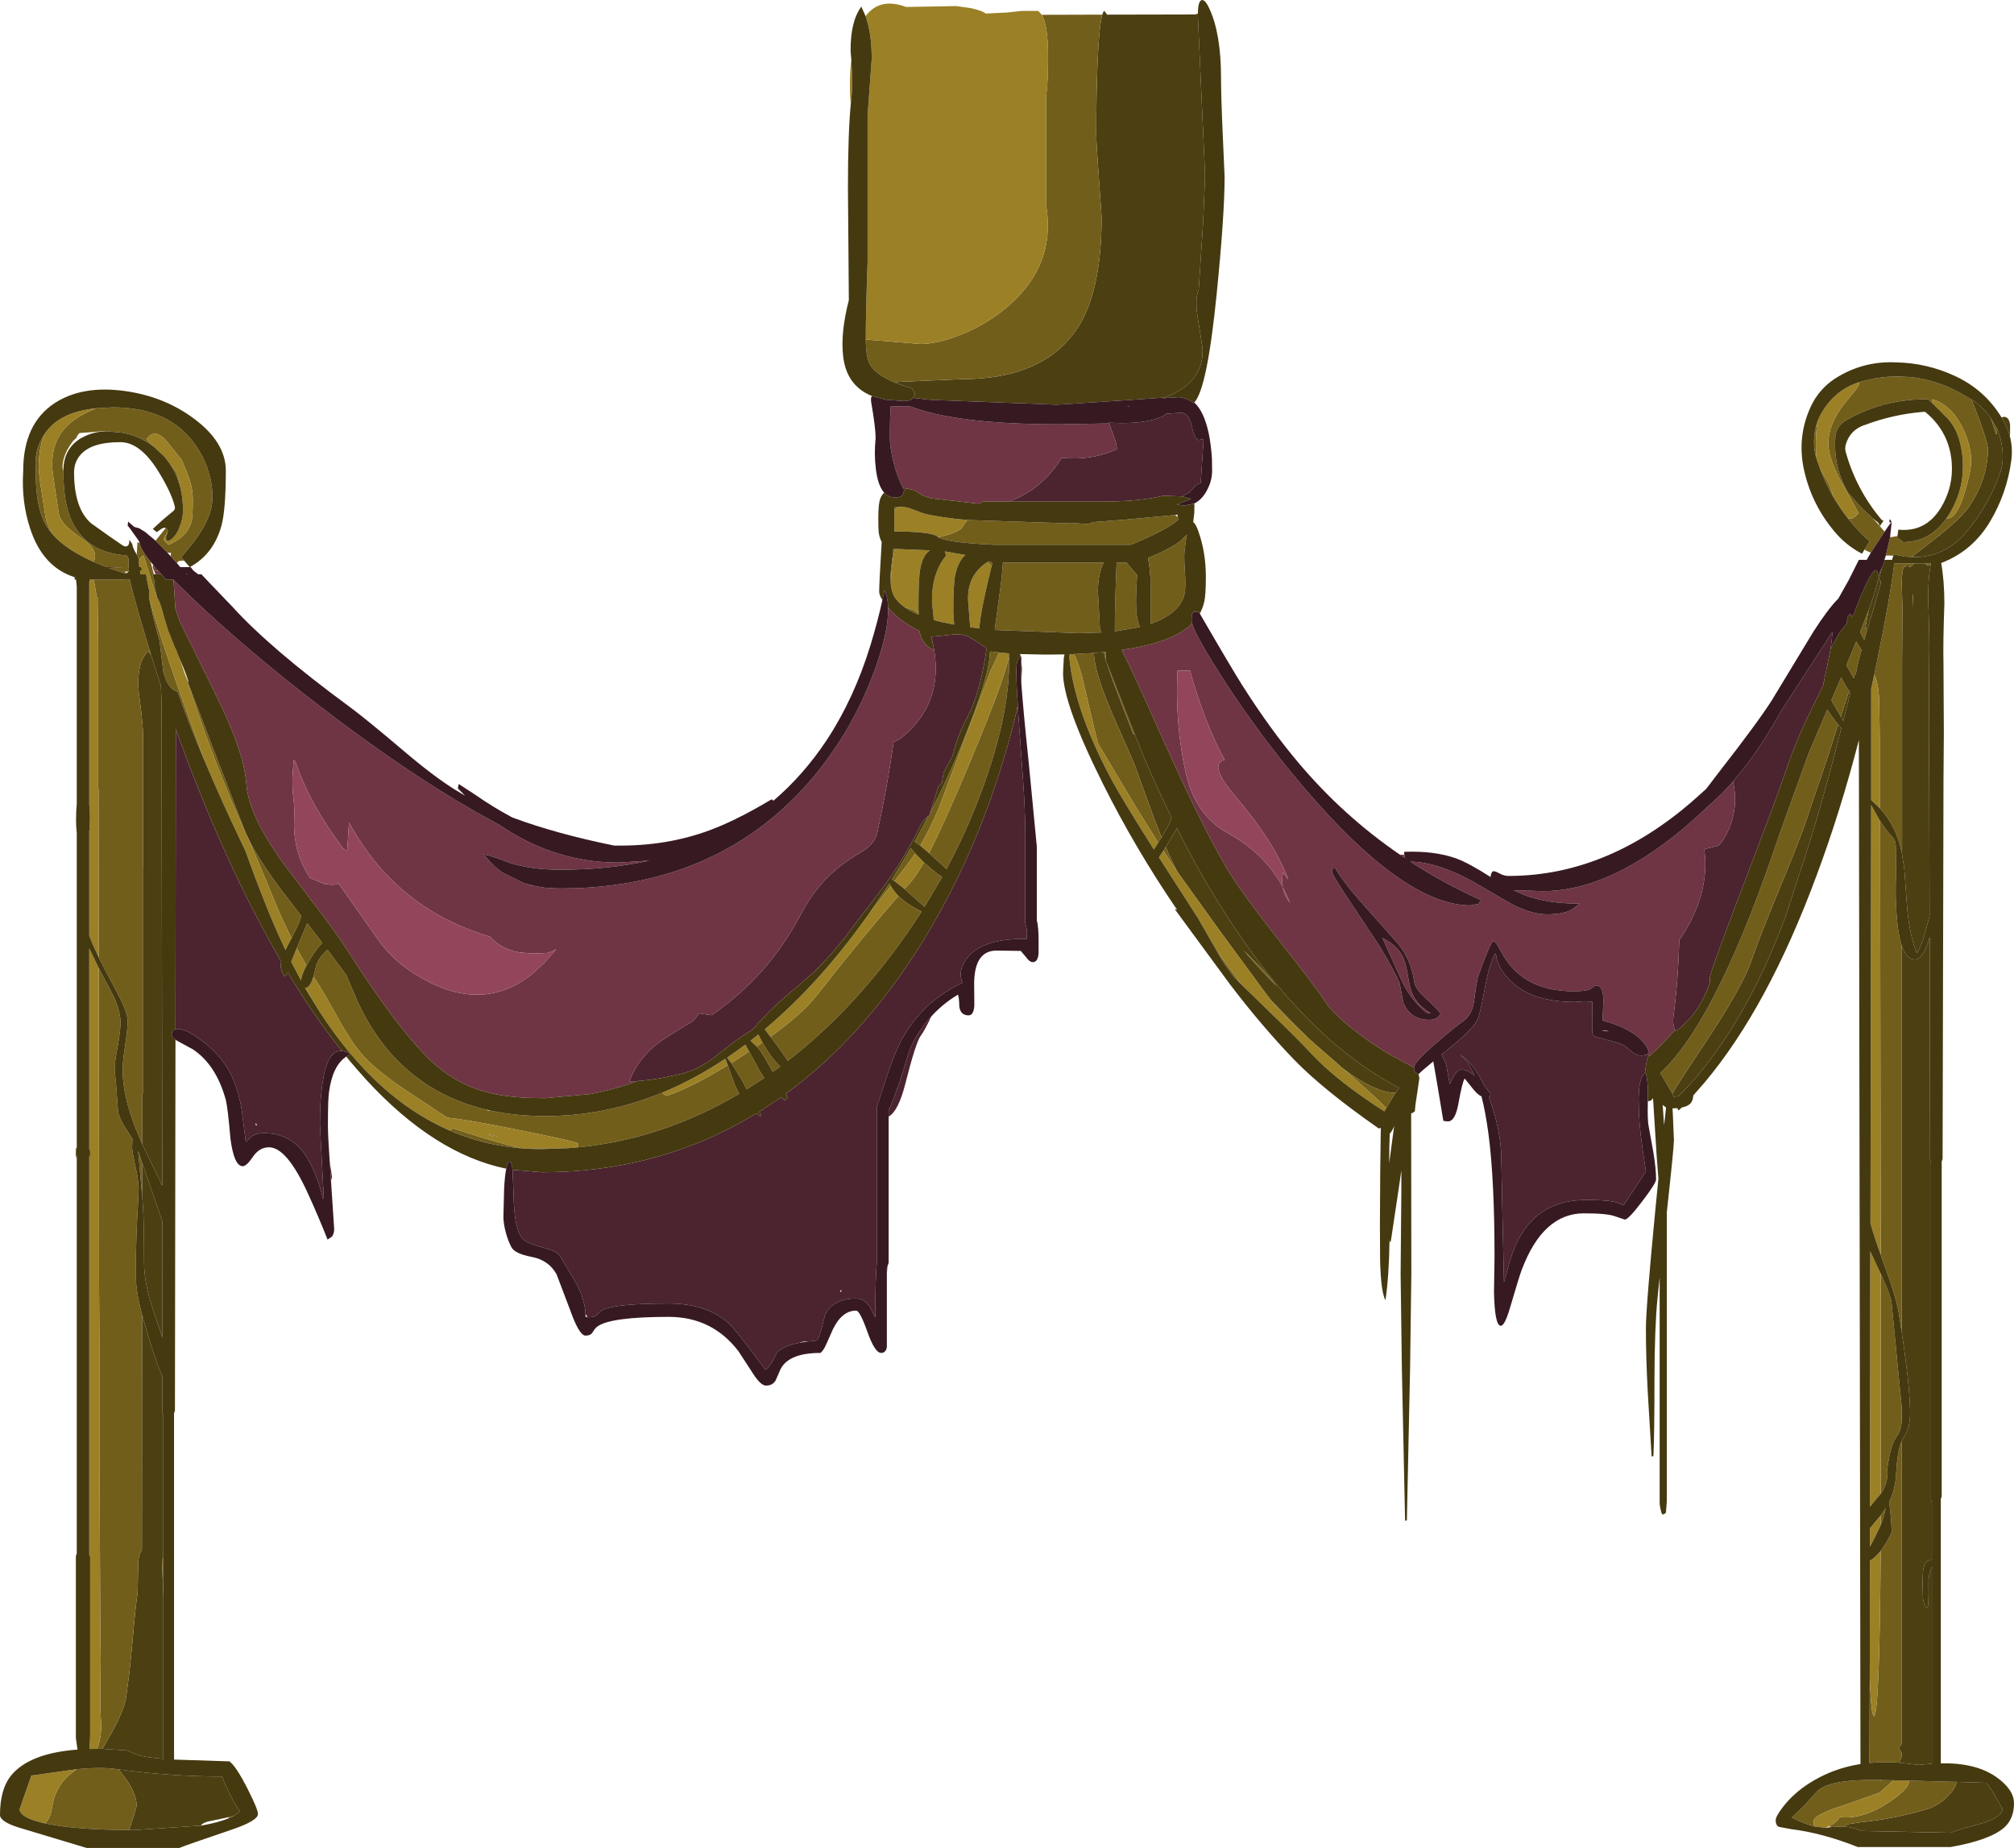 <?xml version="1.0" encoding="UTF-8" standalone="no"?>
<svg xmlns:ffdec="https://www.free-decompiler.com/flash" xmlns:xlink="http://www.w3.org/1999/xlink" ffdec:objectType="shape" height="517.6px" width="564.1px" xmlns="http://www.w3.org/2000/svg">
  <g transform="matrix(1.0, 0.0, 0.0, 1.0, 0.0, 0.0)">
    <path d="M535.75 156.05 L535.75 155.75 542.0 150.9 Q548.85 145.55 551.25 142.25 553.95 138.5 555.4 134.15 556.8 129.95 556.8 125.75 556.8 124.1 554.05 116.65 L552.2 111.9 552.7 112.2 552.75 112.2 Q555.75 114.4 557.65 117.15 L559.05 121.6 559.3 121.6 559.35 120.1 Q560.9 123.6 560.95 127.85 561.0 130.0 560.3 132.15 557.2 141.3 550.9 148.85 544.7 156.25 535.75 156.05 M560.6 116.9 L561.3 116.75 Q562.7 116.75 563.0 118.95 L563.0 121.3 562.95 122.2 Q562.35 120.0 561.2 117.9 L560.6 116.9 M308.75 4.1 Q309.0 3.2 309.3 3.05 L310.1 4.1 334.85 4.05 Q335.15 3.85 335.5 3.85 L335.5 4.25 337.5 48.35 337.5 50.15 337.0 62.0 335.75 81.1 Q334.65 83.85 335.45 88.8 L336.8 97.35 Q337.45 107.1 326.25 111.35 L313.2 112.25 296.1 113.35 260.7 112.0 255.75 111.45 256.25 110.35 255.5 108.85 250.85 107.25 251.75 106.95 269.3 106.2 Q293.25 106.2 302.45 90.85 308.55 80.6 308.55 60.8 L307.8 50.1 Q307.05 40.1 307.05 37.35 307.05 26.7 307.4 17.95 307.85 7.05 308.75 4.1 M526.0 161.25 L527.1 159.05 526.2 162.5 526.55 162.5 Q526.8 162.55 526.8 163.35 L524.9 170.0 524.15 172.55 523.6 174.3 522.9 176.75 522.55 175.35 523.4 170.85 Q526.0 163.75 526.0 161.95 L526.0 161.25 M515.6 200.75 L517.75 194.1 517.95 193.5 518.3 193.9 516.3 201.95 515.6 200.75 M534.25 157.8 L534.4 157.8 534.65 158.8 535.1 158.8 536.25 157.8 539.0 157.8 Q539.6 158.05 540.1 158.55 L540.25 157.8 540.5 157.8 540.65 158.75 Q540.05 162.6 540.05 167.65 540.5 179.25 540.35 184.6 L540.25 204.95 540.35 218.75 540.45 256.6 539.2 261.25 Q538.2 264.95 537.0 266.85 L536.75 266.75 Q534.9 261.8 534.2 254.75 L533.35 243.1 532.6 238.45 532.6 238.35 532.75 238.0 532.75 185.5 532.85 170.5 532.65 163.0 Q532.7 160.65 533.15 158.8 L533.75 158.8 534.25 157.8 M535.9 166.65 L535.75 166.6 535.85 170.15 535.9 166.65 M317.85 205.7 L320.75 212.9 Q324.35 221.25 328.15 229.0 327.7 230.6 325.35 234.55 L323.5 229.9 317.65 213.85 311.35 199.5 Q306.45 187.9 306.4 182.9 L309.15 182.65 309.75 185.05 309.75 185.1 309.9 185.45 Q311.6 190.8 317.5 205.8 L317.85 205.7 M329.75 244.15 Q328.15 241.1 326.5 237.25 L327.15 236.2 329.65 232.0 Q336.2 245.0 343.3 256.05 365.85 291.2 391.9 304.7 L390.9 306.1 390.8 306.1 Q385.2 306.1 376.1 299.25 373.75 297.15 371.0 294.8 L366.4 290.75 356.1 280.3 354.3 277.95 341.35 260.3 329.75 244.15 M348.4 266.25 Q351.8 270.35 355.5 274.1 L357.7 276.3 353.75 271.55 348.4 266.25 M514.85 202.95 L515.75 204.0 Q509.95 226.7 505.6 239.85 L500.3 256.2 Q494.4 272.3 486.85 285.05 479.1 298.15 470.2 307.0 L468.85 307.2 468.4 306.3 Q470.0 303.5 477.7 291.95 488.2 276.15 490.55 269.1 492.65 262.95 497.8 250.45 503.35 237.1 505.3 231.6 L511.65 212.9 514.85 202.95 M532.6 372.8 L532.6 264.65 Q533.95 268.75 536.35 268.75 538.6 268.75 540.5 262.5 L540.6 324.85 540.85 325.6 540.85 420.1 541.1 420.85 541.1 437.05 Q539.3 436.7 538.75 439.35 538.5 440.4 538.5 444.2 L538.6 447.65 Q538.85 449.65 539.85 450.45 540.25 449.2 540.15 443.8 540.1 440.8 541.1 438.85 L541.1 494.0 537.35 494.35 532.3 493.75 532.25 493.0 532.6 492.1 532.6 490.85 532.45 490.7 532.0 489.95 Q532.0 489.0 532.6 488.55 L532.6 403.7 533.3 402.4 Q535.0 400.0 535.0 395.9 535.0 388.75 532.6 372.8 M532.6 393.65 L532.75 396.1 532.6 398.65 532.6 393.65 M39.8 320.4 L39.8 306.6 40.0 306.2 40.0 242.85 40.05 242.5 40.05 208.0 Q40.3 204.0 38.85 193.95 38.15 185.15 41.75 182.25 L42.0 183.3 42.2 183.05 42.9 185.25 45.05 192.0 45.25 196.35 45.45 332.1 45.3 331.8 40.85 322.55 40.2 321.25 39.8 320.4 M39.8 368.3 L41.95 375.65 Q44.65 384.05 45.5 385.45 L45.5 395.85 45.75 396.6 45.75 436.5 45.35 436.65 45.75 446.95 45.75 492.65 Q39.85 492.15 38.05 491.35 L35.55 490.3 28.7 489.85 31.3 485.25 Q34.5 479.6 35.3 475.6 L36.25 468.35 37.0 461.0 Q37.9 450.35 38.55 446.0 L38.7 438.3 Q38.75 435.5 39.75 434.2 L39.8 368.3 M39.8 334.7 L39.8 325.65 45.45 342.0 45.5 374.7 43.75 369.45 Q40.35 360.2 40.35 353.65 40.35 342.8 40.05 338.05 L39.8 334.7 M65.5 508.65 L63.95 509.0 58.05 510.25 Q56.55 510.75 56.35 511.25 L56.35 511.35 37.6 512.6 36.15 512.6 Q38.25 506.5 38.25 505.7 38.25 502.15 34.8 497.65 L33.2 495.6 Q48.05 497.6 62.25 497.6 62.85 499.55 64.4 502.55 66.0 505.85 67.25 507.35 L65.5 508.65 M548.05 499.1 L556.35 499.35 Q557.25 500.1 560.85 506.6 560.85 508.9 555.35 510.65 548.7 512.4 546.35 513.35 L521.6 512.85 Q519.05 511.85 516.7 511.6 516.95 511.15 517.55 510.95 L521.2 510.4 Q530.4 509.5 539.75 506.75 542.5 505.95 545.15 503.5 547.65 501.15 548.0 499.25 L548.05 499.1" fill="#4c3f12" fill-rule="evenodd" stroke="none"/>
    <path d="M534.95 105.6 Q542.0 106.3 548.75 109.9 L548.7 109.85 552.2 111.9 554.05 116.65 Q556.8 124.1 556.8 125.75 556.8 129.95 555.4 134.15 553.95 138.5 551.25 142.25 548.85 145.55 542.0 150.9 L535.75 155.75 535.75 156.05 533.5 155.9 533.4 155.9 530.65 155.3 530.4 155.2 530.3 155.65 529.1 155.6 528.2 155.6 529.4 150.5 531.45 150.15 531.4 150.7 531.85 150.9 533.15 151.85 Q540.1 151.75 544.45 146.15 L545.15 145.25 545.35 145.25 Q548.15 145.25 550.4 137.6 552.1 131.75 552.1 129.2 552.1 124.55 549.55 119.5 546.35 113.35 541.25 111.85 541.1 111.75 541.1 112.8 L540.0 111.85 Q527.85 111.65 517.3 117.6 514.3 119.2 514.05 122.45 513.5 130.1 516.95 136.8 517.5 137.9 518.3 138.8 L518.35 138.8 Q521.2 142.25 524.5 145.1 L526.4 147.2 526.3 147.5 526.15 147.8 526.5 147.35 527.85 148.9 524.0 154.8 Q523.05 154.45 522.2 153.95 L523.7 151.55 523.25 151.3 Q520.1 148.4 517.55 145.15 L518.35 145.25 Q518.95 145.25 519.7 144.65 L520.6 143.75 515.2 134.0 Q512.1 128.0 512.1 124.25 512.1 118.9 516.45 113.25 L519.4 109.65 Q520.75 108.05 520.75 107.35 L520.75 107.05 Q525.95 105.5 531.05 105.45 L531.6 105.5 534.95 105.6 M557.65 117.15 L559.35 120.1 559.3 121.6 559.05 121.6 557.65 117.15 M242.4 4.45 L242.5 4.45 242.45 4.55 242.4 4.45 M291.8 4.15 L308.75 4.1 Q307.85 7.05 307.4 17.95 307.05 26.7 307.05 37.35 307.05 40.1 307.8 50.1 L308.55 60.8 Q308.55 80.6 302.45 90.85 293.25 106.2 269.3 106.2 L251.75 106.95 250.85 107.25 Q245.5 105.05 243.75 102.25 242.6 100.45 242.5 95.35 L242.55 95.1 257.8 96.35 Q262.3 96.35 268.45 94.0 275.45 91.35 281.05 86.85 295.85 75.05 293.05 57.7 L293.05 26.55 Q293.55 23.2 293.55 16.05 293.55 7.05 291.8 4.15 M509.2 117.7 Q508.6 120.45 508.6 124.35 508.6 127.0 508.75 128.3 508.2 126.45 508.1 124.7 L508.1 123.1 Q508.15 120.3 509.2 117.7 M509.9 131.6 L511.85 134.85 Q512.45 135.75 513.55 139.3 511.4 135.65 509.9 131.6 M523.4 170.85 L522.55 175.35 522.9 176.75 522.15 179.25 521.0 177.05 523.4 170.85 M519.9 179.7 L521.4 182.05 Q520.1 186.75 519.8 188.85 519.7 188.85 519.5 189.0 L519.25 190.0 518.15 188.1 517.15 186.35 519.9 179.7 M515.6 200.75 L514.7 199.2 512.95 196.15 515.65 189.85 515.75 189.7 515.8 189.85 Q516.9 192.2 517.95 193.5 L517.75 194.1 515.6 200.75 M526.5 226.35 L526.5 206.85 526.35 197.25 Q526.3 191.65 524.95 188.95 L525.8 184.9 Q529.55 166.65 530.55 157.8 L534.25 157.8 533.75 158.8 533.15 158.8 Q532.7 160.65 532.65 163.0 L532.85 170.5 532.75 185.5 532.75 238.0 532.6 238.35 532.6 238.45 Q530.95 231.1 526.5 226.35 M534.4 157.8 L536.25 157.8 535.1 158.8 534.65 158.8 534.4 157.8 M539.0 157.8 L540.25 157.8 540.1 158.55 Q539.6 158.05 539.0 157.8 M540.5 157.8 L540.8 157.8 540.65 158.75 540.5 157.8 M535.9 166.65 L535.85 170.15 535.75 166.6 535.9 166.65 M329.15 144.25 L329.9 144.85 330.0 145.6 Q327.0 148.35 316.75 152.6 L278.5 152.6 Q265.45 152.0 262.85 150.5 267.7 149.35 269.2 148.05 L270.5 146.25 270.95 145.65 299.75 146.6 301.35 146.55 304.25 146.75 Q305.25 146.75 306.0 146.25 L315.15 145.55 329.15 144.25 M250.5 142.85 L250.5 142.1 252.3 141.9 Q251.3 142.2 250.5 142.85 M330.55 151.55 L332.45 149.75 Q332.05 151.65 331.75 154.6 331.6 156.15 331.95 161.3 332.2 165.35 331.5 167.35 329.7 172.15 322.25 174.75 L322.25 162.1 321.95 158.8 321.55 156.3 Q327.9 153.65 330.55 151.55 M317.85 205.7 L317.5 205.8 Q311.6 190.8 309.9 185.45 L317.85 205.7 M309.75 185.05 L309.15 182.65 309.75 182.6 309.75 185.05 M306.4 182.9 Q306.45 187.9 311.35 199.5 L317.65 213.85 323.5 229.9 325.35 234.55 324.9 235.2 324.4 236.05 317.95 225.7 307.55 208.25 Q307.1 206.8 303.0 189.2 301.6 184.3 300.75 183.2 L306.4 182.9 M299.55 184.55 L299.4 183.25 299.9 183.25 Q299.65 183.65 299.55 184.55 M329.75 244.15 L329.05 243.1 325.85 238.3 326.5 237.25 Q328.15 241.1 329.75 244.15 M341.05 266.75 L341.65 267.55 347.65 275.7 345.75 273.85 343.05 270.15 342.55 269.35 341.05 266.75 M388.3 310.35 Q384.95 306.95 376.1 299.25 385.2 306.1 390.8 306.1 L390.9 306.1 390.5 306.7 388.3 310.35 M366.4 290.75 Q359.75 284.7 356.1 280.3 L366.4 290.75 M348.4 266.25 L353.75 271.55 357.7 276.3 355.5 274.1 Q351.8 270.35 348.4 266.25 M514.85 202.95 L511.65 212.9 505.3 231.6 Q503.35 237.1 497.8 250.45 492.65 262.95 490.55 269.1 488.2 276.15 477.7 291.95 470.0 303.5 468.4 306.3 L465.25 300.9 465.05 300.55 466.6 299.0 Q481.95 283.15 498.6 233.1 L506.75 210.55 511.8 198.8 513.5 201.2 514.85 202.95 M526.5 229.8 Q528.3 232.65 530.2 234.65 530.9 235.4 531.0 236.95 L531.1 244.5 Q530.75 250.65 531.25 256.7 531.65 261.75 532.6 264.65 L532.6 372.8 531.85 367.95 Q531.1 363.35 527.55 353.7 L526.75 351.4 526.6 231.6 526.5 231.25 526.5 229.8 M532.3 493.75 Q527.75 493.4 523.6 493.8 L523.7 469.95 Q524.0 478.25 524.55 480.15 L524.85 480.7 Q526.45 480.7 526.75 434.4 L528.05 432.5 Q529.85 429.55 529.85 428.9 L529.65 425.2 529.15 420.65 Q530.95 416.85 531.1 412.6 531.4 406.55 532.6 403.7 L532.6 488.55 Q532.0 489.0 532.0 489.95 L532.45 490.7 532.6 490.85 532.6 492.1 532.25 493.0 532.3 493.75 M526.75 418.45 L526.75 384.0 526.75 356.7 Q529.85 363.45 529.85 365.35 L531.3 380.3 532.6 393.65 532.6 398.65 Q532.3 401.0 531.3 402.3 529.5 404.65 528.6 411.45 529.0 415.35 526.75 418.45 M276.55 157.45 L276.9 157.2 278.0 157.55 277.75 158.5 277.4 158.15 276.55 157.45 M261.55 173.6 L263.8 174.25 261.55 173.65 261.55 173.6 M279.8 167.55 Q280.65 161.8 280.9 157.6 L309.15 157.6 Q307.65 160.3 307.5 165.45 L308.0 174.35 Q308.0 176.25 308.4 176.95 L308.55 177.15 302.25 177.35 278.6 176.45 279.8 167.55 M250.7 153.75 Q249.55 158.1 249.55 164.15 249.2 161.55 249.8 157.7 L250.2 153.7 250.7 153.75 M253.55 170.2 Q255.95 170.65 256.9 171.6 L257.3 171.9 257.3 172.2 Q255.1 171.3 253.55 170.2 M260.75 226.95 L260.55 227.6 Q265.25 218.45 269.25 208.8 277.15 189.65 277.25 182.7 L277.3 182.65 277.6 182.5 279.85 182.75 277.45 187.9 269.4 209.1 263.0 226.2 Q260.5 232.15 257.75 236.85 L256.15 235.75 260.05 228.55 260.3 228.35 260.75 226.95 M282.55 183.0 L282.6 183.0 Q283.25 199.05 275.05 221.3 270.85 232.7 265.1 243.4 L260.2 238.95 Q264.6 230.4 271.35 214.25 282.55 187.55 282.55 183.35 L282.55 183.0 M43.1 160.85 L42.7 160.85 43.3 163.1 43.2 163.8 43.2 163.85 44.0 167.35 43.9 167.35 42.8 163.85 40.25 155.6 Q39.0 156.0 39.0 157.55 L39.1 158.85 39.05 158.85 38.7 156.0 38.3 155.35 38.3 155.25 38.5 151.85 39.1 152.15 Q39.3 153.25 40.5 155.1 L41.55 156.55 42.15 157.3 42.45 158.4 43.1 160.85 M52.7 190.95 L52.65 191.2 68.25 231.85 Q71.2 239.6 80.85 251.95 L84.4 256.55 Q83.95 258.5 81.75 262.55 L81.65 262.75 Q79.6 258.7 77.6 254.05 71.95 240.25 69.0 233.75 60.95 216.35 53.05 192.65 L51.55 188.1 52.7 190.95 M57.45 213.45 Q52.95 202.9 49.75 193.75 46.9 193.0 45.7 187.9 L44.7 179.5 Q43.0 173.7 41.8 167.7 45.1 179.4 52.4 199.7 L57.45 213.45 M46.45 147.9 L46.65 148.05 47.0 148.6 47.0 148.85 Q45.85 150.75 45.85 151.05 45.85 151.4 47.25 152.6 52.35 150.35 53.55 146.4 54.0 145.0 54.0 140.0 54.0 137.35 53.25 134.85 52.65 132.8 50.85 128.75 L46.25 123.05 Q43.05 119.9 41.0 123.1 L43.0 125.05 Q39.25 122.15 34.3 121.2 L29.85 120.8 29.05 120.75 22.25 121.3 21.65 122.0 21.5 122.5 20.45 123.55 Q17.5 127.4 17.5 131.0 L17.75 131.9 Q17.75 140.2 19.7 145.0 23.7 154.7 35.1 155.55 35.45 155.55 35.75 155.85 L36.0 156.55 36.0 158.1 36.1 159.5 36.0 160.1 34.8 160.1 35.5 160.55 35.45 160.55 34.8 160.55 30.45 159.1 34.4 158.85 29.85 158.85 26.15 157.35 26.25 157.25 Q27.8 154.1 22.95 150.85 17.1 146.95 16.5 144.0 L15.5 137.5 Q14.6 131.6 14.6 130.5 14.6 125.35 16.65 122.0 19.55 117.2 27.0 114.35 L31.6 114.1 Q47.55 114.1 54.85 124.8 56.85 127.7 58.0 130.85 L58.95 134.1 Q59.5 136.6 59.5 139.25 59.55 145.0 54.05 152.1 L50.75 156.1 51.05 156.45 51.55 157.0 50.55 157.1 Q49.85 157.1 49.65 157.6 L49.6 157.8 49.55 157.75 48.7 156.75 48.7 156.8 47.8 155.8 47.9 154.85 46.9 154.8 43.55 151.45 46.3 148.05 46.45 147.9 M50.3 135.75 Q49.3 132.4 47.4 129.65 48.75 131.25 49.3 132.2 49.95 133.45 50.3 135.75 M14.9 149.85 L13.65 148.3 Q10.0 143.35 10.0 132.35 L9.95 129.25 9.95 129.15 Q10.15 125.65 11.7 122.85 L12.4 121.7 12.5 121.55 Q10.85 125.3 10.85 131.05 10.85 132.6 11.7 138.1 L12.75 144.75 Q13.0 146.85 14.9 149.85 M318.5 161.1 Q318.15 166.35 318.2 169.4 318.25 173.25 319.25 175.6 L318.4 175.8 312.25 176.85 Q312.25 169.7 312.75 157.6 L315.55 157.6 317.0 159.3 318.5 161.1 M27.65 268.15 L27.6 221.1 27.5 220.75 27.5 179.85 27.35 168.65 27.35 167.35 27.1 167.35 26.55 163.85 26.2 162.35 34.4 162.35 35.55 162.2 36.3 162.35 36.35 162.35 36.7 163.85 Q38.5 171.0 42.2 183.05 L42.0 183.3 41.75 182.25 Q38.15 185.15 38.85 193.95 40.3 204.0 40.05 208.0 L40.05 242.5 40.0 242.85 40.0 306.2 39.8 306.6 39.8 320.4 39.2 318.95 Q34.35 308.0 34.35 299.5 34.35 297.35 35.05 292.85 35.75 288.35 35.75 286.0 35.75 283.95 33.7 279.75 L29.2 271.2 27.65 268.15 M25.3 162.35 L25.0 163.5 25.05 162.35 25.3 162.35 M83.1 265.6 L83.8 263.95 86.05 258.6 90.3 264.1 Q88.6 265.8 87.0 268.45 L85.85 270.45 83.1 265.6 M87.8 273.55 L88.6 270.3 Q89.5 267.95 91.75 266.0 L97.0 273.1 100.2 280.6 Q103.7 288.2 108.6 294.05 119.35 306.8 136.2 310.8 L136.65 311.05 137.5 311.1 Q144.6 312.6 152.75 312.6 169.65 312.6 185.6 306.0 L185.85 306.45 186.75 306.95 Q193.85 304.5 203.85 298.35 L205.9 304.1 207.05 306.35 Q185.3 319.2 161.5 321.4 L161.65 321.35 Q162.0 321.15 162.0 320.35 162.0 319.8 142.0 315.85 130.05 313.5 125.25 313.05 L117.05 307.6 Q105.35 300.15 101.0 294.85 97.95 291.15 94.4 284.7 90.05 276.85 88.5 274.6 L87.8 273.55 M86.05 277.55 L89.1 282.7 87.55 280.1 86.05 277.55 M125.8 316.6 Q126.4 316.5 126.85 316.05 L134.05 318.35 Q145.05 321.6 146.25 321.6 L159.0 321.6 151.6 321.85 Q137.85 321.85 125.8 316.6 M27.65 271.15 L27.75 271.3 31.9 279.2 Q33.75 283.35 33.75 286.45 33.75 288.65 32.95 293.15 32.1 297.65 32.1 299.5 L32.55 304.2 33.0 310.4 Q33.0 312.65 35.3 316.2 L37.1 319.0 37.0 321.45 Q37.0 322.45 37.95 326.75 L38.5 329.5 38.85 332.35 38.75 335.45 38.35 342.85 Q37.9 353.5 38.1 358.85 38.3 362.55 39.8 368.3 L39.75 434.2 Q38.75 435.5 38.7 438.3 L38.55 446.0 Q37.9 450.35 37.0 461.0 L36.25 468.35 35.3 475.6 Q34.5 479.6 31.3 485.25 L28.7 489.85 27.25 489.85 27.2 489.85 Q28.35 487.05 28.35 483.35 28.0 477.75 28.1 474.95 L28.2 464.8 28.1 457.9 27.85 406.35 27.85 375.6 27.75 360.3 27.75 360.1 27.65 271.15 M45.75 436.5 L45.75 446.95 45.35 436.65 45.75 436.5 M39.8 334.7 L39.35 329.7 38.85 324.05 38.7 322.4 38.95 323.05 39.8 325.65 39.8 334.7 M138.35 318.35 L136.85 317.85 136.75 317.65 139.5 318.35 138.35 318.35 M250.55 246.8 L249.8 246.35 255.1 237.55 256.35 239.05 254.15 242.1 250.55 246.8 M258.8 241.55 L259.85 242.5 Q262.25 244.6 263.9 245.65 L258.95 254.0 253.55 249.2 253.35 249.0 255.05 247.1 Q256.55 245.45 258.8 241.55 M249.5 248.15 L243.4 255.9 245.5 252.85 249.1 247.45 249.5 248.15 M215.8 290.4 Q224.85 283.85 228.65 278.95 241.9 262.05 251.65 250.95 L252.0 251.25 Q254.35 253.5 258.15 255.3 254.15 261.55 249.6 267.55 236.35 285.0 220.65 297.15 L217.9 293.15 215.8 290.4 M211.95 293.1 L213.55 292.0 215.2 294.7 Q216.7 296.95 218.55 298.75 L216.45 300.25 214.55 296.9 Q213.2 294.55 211.95 293.1 M204.85 297.75 L209.55 294.7 209.85 294.55 212.95 300.25 214.05 301.95 209.15 305.1 207.65 302.3 204.85 297.75 M63.95 509.0 L65.5 508.65 64.05 509.3 63.95 509.0 M33.2 495.6 L34.8 497.65 Q38.25 502.15 38.25 505.7 38.25 506.5 36.15 512.6 21.4 512.5 13.25 510.85 L12.5 510.7 Q13.65 509.8 14.2 508.15 L15.1 503.7 Q16.75 499.2 19.75 496.85 L21.45 495.55 Q28.2 494.9 32.5 495.5 L33.2 495.6 M9.0 497.3 L8.6 497.85 8.75 497.35 9.0 497.3 M526.75 424.45 L528.15 422.45 Q527.75 424.7 526.75 427.2 L526.75 424.45 M548.05 499.1 L548.0 499.25 Q547.65 501.15 545.15 503.5 542.5 505.95 539.75 506.75 530.4 509.5 521.2 510.4 L517.55 510.95 Q516.95 511.15 516.7 511.6 L513.05 511.75 512.2 511.55 512.75 511.25 Q514.75 510.2 515.25 508.95 521.4 509.7 528.45 505.2 534.75 501.15 534.75 498.75 L548.05 499.1 M508.25 511.6 Q505.45 510.9 501.85 509.1 L505.4 505.7 508.85 501.85 Q512.05 498.45 525.1 498.55 L526.25 498.6 526.6 498.6 526.5 498.8 527.1 498.6 530.3 498.65 526.5 502.1 516.65 505.6 515.5 505.95 Q512.85 506.8 511.15 507.6 508.0 509.0 508.0 510.1 L508.0 510.2 508.05 511.2 508.25 511.6" fill="#725e1b" fill-rule="evenodd" stroke="none"/>
    <path d="M520.75 107.05 L520.75 107.35 Q520.75 108.05 519.4 109.65 L516.45 113.25 Q512.1 118.9 512.1 124.25 512.1 128.0 515.2 134.0 L520.6 143.75 519.7 144.65 Q518.95 145.25 518.35 145.25 L517.55 145.15 Q515.35 142.35 513.55 139.3 512.45 135.75 511.85 134.85 L509.9 131.6 508.95 128.95 508.75 128.3 Q508.6 127.0 508.6 124.35 508.6 120.45 509.2 117.7 510.05 115.6 511.55 113.6 515.1 108.85 520.55 107.1 L520.75 107.05 M541.1 112.8 Q541.1 111.75 541.25 111.85 546.35 113.35 549.55 119.5 552.1 124.55 552.1 129.2 552.1 131.75 550.4 137.6 548.15 145.25 545.35 145.25 L545.15 145.25 Q548.1 141.0 549.25 135.9 550.6 129.25 548.65 122.8 547.6 119.45 545.3 116.95 L545.25 116.95 541.1 112.8 M99.5 298.95 L97.85 297.1 97.0 295.95 99.5 298.95 M238.3 29.1 Q238.05 27.05 238.05 23.95 238.05 20.05 238.45 16.8 238.9 24.0 238.5 27.1 L238.3 29.1 M242.5 4.45 Q246.45 -0.8 253.8 1.95 L267.8 1.7 272.05 2.3 Q275.45 3.1 276.05 3.8 L282.1 3.5 286.3 3.05 290.8 3.05 291.8 4.15 Q293.55 7.05 293.55 16.05 293.55 23.2 293.05 26.55 L293.05 57.7 Q295.85 75.05 281.05 86.85 275.45 91.35 268.45 94.0 262.3 96.35 257.8 96.35 L242.55 95.1 242.5 95.35 242.5 94.6 Q242.5 87.1 243.0 73.6 L243.0 32.35 244.15 16.6 Q244.2 9.55 242.45 4.55 L242.5 4.45 M526.5 226.35 L524.1 224.1 524.1 213.6 524.1 192.9 524.95 188.95 Q526.3 191.65 526.35 197.25 L526.5 206.85 526.5 226.35 M262.85 150.5 L262.6 150.3 Q260.85 148.9 250.5 148.85 L250.5 142.85 Q251.3 142.2 252.3 141.9 L254.2 142.15 258.65 143.8 Q263.05 144.95 270.95 145.65 L270.5 146.25 269.2 148.05 Q267.7 149.35 262.85 150.5 M324.4 236.05 L323.2 237.95 Q314.2 223.7 311.45 218.6 301.0 199.1 299.55 184.55 299.65 183.65 299.9 183.25 L300.75 183.2 Q301.6 184.3 303.0 189.2 307.1 206.8 307.55 208.25 L317.95 225.7 324.4 236.05 M325.85 238.3 L329.05 243.1 329.75 244.15 341.35 260.3 354.3 277.95 356.1 280.3 Q359.75 284.7 366.4 290.75 L371.0 294.8 Q373.75 297.15 376.1 299.25 384.95 306.95 388.3 310.35 L387.75 311.3 Q374.85 303.05 367.75 295.6 363.2 290.75 356.45 284.25 L347.65 275.7 341.65 267.55 341.05 266.75 335.5 257.1 324.6 240.15 325.85 238.3 M526.5 229.8 L526.5 231.25 526.6 231.6 526.75 351.4 Q524.85 346.15 523.9 342.65 L524.1 225.5 526.5 229.8 M523.7 469.95 L523.75 437.15 Q525.25 436.25 526.75 434.4 526.45 480.7 524.85 480.7 L524.55 480.15 Q524.0 478.25 523.7 469.95 M526.75 418.45 L525.7 419.65 523.75 422.05 523.85 350.5 525.6 354.3 526.75 356.7 526.75 384.0 526.75 418.45 M276.55 157.45 L277.4 158.15 277.75 158.5 Q274.6 171.2 274.3 176.0 L271.75 175.7 271.65 174.6 271.15 168.15 Q270.9 161.05 276.55 157.45 M261.55 173.6 L261.05 168.65 Q260.9 160.6 265.0 155.6 L264.65 154.45 270.4 155.45 Q268.45 157.05 267.55 161.0 267.0 163.6 267.0 171.35 L267.25 174.95 264.1 174.3 263.8 174.25 261.55 173.6 M250.7 153.75 L260.5 154.15 Q258.5 155.35 257.75 159.3 257.25 161.7 257.25 170.1 L257.3 171.9 256.9 171.6 Q255.95 170.65 253.55 170.2 251.4 168.7 250.4 166.95 249.8 165.8 249.55 164.15 249.55 158.1 250.7 153.75 M279.85 182.75 L282.55 183.0 282.55 183.35 Q282.55 187.55 271.35 214.25 264.6 230.4 260.2 238.95 L260.15 238.9 257.75 236.85 Q260.5 232.15 263.0 226.2 L269.4 209.1 277.45 187.9 279.85 182.75 M44.0 167.35 Q44.8 168.65 45.35 170.65 46.9 176.4 47.5 177.6 L49.25 182.0 49.25 181.75 49.75 183.15 50.15 184.1 50.45 184.8 51.55 188.1 53.05 192.65 Q60.95 216.35 69.0 233.75 71.95 240.25 77.6 254.05 79.6 258.7 81.65 262.75 L79.95 266.1 Q77.45 260.8 75.1 255.05 71.75 246.8 68.75 238.35 62.35 225.05 57.45 213.45 L52.4 199.7 Q45.1 179.4 41.8 167.7 L41.75 167.45 41.8 166.25 41.9 166.05 41.8 165.5 41.45 163.85 41.25 162.85 41.25 162.8 40.9 160.85 39.35 160.85 39.2 159.85 39.75 159.85 39.6 158.85 39.1 158.85 39.0 157.55 Q39.0 156.0 40.25 155.6 L42.8 163.85 43.9 167.35 44.0 167.35 M47.0 148.85 L46.9 149.25 46.5 150.25 46.55 151.35 47.25 151.55 Q49.05 150.6 50.2 147.9 L50.2 147.85 Q51.25 145.35 51.25 143.0 L51.25 142.85 51.25 142.75 51.25 142.55 Q51.2 138.9 50.3 135.75 49.95 133.45 49.3 132.2 48.75 131.25 47.4 129.65 L45.95 127.8 43.0 125.05 41.0 123.1 Q43.05 119.9 46.25 123.05 L50.85 128.75 Q52.65 132.8 53.25 134.85 54.0 137.35 54.0 140.0 54.0 145.0 53.55 146.4 52.35 150.35 47.25 152.6 45.85 151.4 45.85 151.05 45.85 150.75 47.0 148.85 M26.15 157.35 Q18.6 154.0 14.9 149.85 13.0 146.85 12.75 144.75 L11.7 138.1 Q10.85 132.6 10.85 131.05 10.85 125.3 12.5 121.55 L12.55 121.45 Q16.7 115.35 27.0 114.35 19.55 117.2 16.65 122.0 14.6 125.35 14.6 130.5 14.6 131.6 15.5 137.5 L16.5 144.0 Q17.1 146.95 22.95 150.85 27.8 154.1 26.25 157.25 L26.15 157.35 M26.2 162.35 L26.55 163.85 27.1 167.35 27.35 167.35 27.35 168.65 27.5 179.85 27.5 220.75 27.6 221.1 27.65 268.15 Q26.1 264.95 25.0 262.1 L25.0 232.85 Q25.4 229.1 25.0 225.35 L25.0 163.85 25.0 163.5 25.3 162.35 26.2 162.35 M83.1 265.6 L85.85 270.45 Q84.35 273.25 84.35 274.7 L81.55 269.4 83.1 265.6 M87.8 273.55 L88.5 274.6 Q90.05 276.85 94.4 284.7 97.95 291.15 101.0 294.85 105.35 300.15 117.05 307.6 L125.25 313.05 Q130.05 313.5 142.0 315.85 162.0 319.8 162.0 320.35 162.0 321.15 161.65 321.35 L161.5 321.4 159.0 321.6 146.25 321.6 Q145.05 321.6 134.05 318.35 L126.85 316.05 Q126.4 316.5 125.8 316.6 105.2 307.6 89.5 283.35 L89.25 282.95 89.1 282.7 86.05 277.55 85.45 276.65 85.75 276.7 Q86.9 276.3 87.65 273.95 L87.8 273.55 M203.85 298.35 Q193.85 304.5 186.75 306.95 L185.85 306.45 185.6 306.0 Q194.5 302.3 203.15 296.55 L203.85 298.35 M27.2 489.85 L25.05 489.9 25.25 486.35 25.25 436.1 25.0 435.35 25.0 323.6 Q25.25 325.35 25.25 322.85 L25.15 321.55 25.0 322.1 25.0 265.65 27.65 271.15 27.75 360.1 27.75 360.3 27.85 375.6 27.85 406.35 28.1 457.9 28.2 464.8 28.1 474.95 Q28.0 477.75 28.35 483.35 28.35 487.05 27.2 489.85 M138.35 318.35 L139.5 318.35 136.75 317.65 136.85 317.85 138.35 318.35 M250.55 246.8 L254.15 242.1 256.35 239.05 258.8 241.55 Q256.55 245.45 255.05 247.1 L253.35 249.0 250.55 246.8 M249.5 248.15 Q250.4 249.65 251.65 250.95 241.9 262.05 228.65 278.95 224.85 283.85 215.8 290.4 L214.2 288.3 Q229.7 275.3 243.4 255.9 L249.5 248.15 M211.95 293.1 L210.2 291.5 212.4 289.75 213.55 292.0 211.95 293.1 M209.85 294.55 L209.55 294.7 204.85 297.75 203.65 296.25 206.5 294.25 208.75 292.6 209.85 294.55 M21.45 495.55 L19.75 496.85 Q16.75 499.2 15.1 503.7 L14.2 508.15 Q13.65 509.8 12.5 510.7 5.5 509.15 5.5 506.7 L8.6 497.85 9.0 497.3 21.45 495.55 M526.75 424.45 L526.75 427.2 525.15 430.6 523.75 433.25 523.75 428.05 526.75 424.45 M511.2 511.95 L508.25 511.6 508.05 511.2 508.0 510.2 508.0 510.1 Q508.0 509.0 511.15 507.6 512.85 506.8 515.5 505.95 L516.65 505.6 526.5 502.1 530.3 498.65 534.75 498.75 Q534.75 501.15 528.45 505.2 521.4 509.7 515.25 508.95 514.75 510.2 512.75 511.25 L512.2 511.55 511.2 511.95" fill="#9b8026" fill-rule="evenodd" stroke="none"/>
    <path d="M260.85 284.7 Q258.95 288.7 257.9 290.1 256.5 291.95 253.55 303.65 251.6 311.25 248.9 312.75 L248.9 310.9 Q251.3 305.85 254.65 294.4 256.95 288.9 260.85 284.7 M248.55 354.75 L248.55 354.9 248.4 357.0 248.4 355.2 248.55 354.75 M92.35 325.4 L93.0 329.7 92.7 330.75 92.35 325.4 M513.25 177.0 L513.15 178.15 513.05 179.35 512.85 180.85 512.8 181.45 511.5 187.85 511.05 189.85 510.65 191.95 506.25 200.95 Q502.55 208.8 500.25 215.75 497.8 223.05 487.55 249.85 478.9 272.5 478.9 273.85 L478.95 275.15 478.75 275.75 478.05 277.45 Q476.45 281.4 474.0 284.5 L471.0 287.6 469.65 288.65 469.35 288.85 469.15 288.45 Q468.4 286.9 468.75 284.4 470.05 274.5 470.35 263.35 479.1 250.5 477.35 237.85 L481.35 236.85 482.65 235.25 Q487.35 227.65 485.4 218.9 L489.1 214.35 Q493.6 208.5 499.3 198.5 L510.35 181.45 513.25 177.0 M310.6 118.4 L314.0 118.5 Q320.25 118.5 324.0 117.25 326.05 116.6 326.65 115.9 L330.75 115.6 Q332.95 115.6 333.8 119.45 334.65 123.25 335.75 123.25 L336.75 123.05 337.1 122.9 337.05 124.1 336.3 135.3 Q335.25 135.55 334.45 136.5 L333.1 137.95 Q332.3 138.3 331.35 138.9 L331.15 139.05 331.1 139.05 325.8 138.85 Q319.7 140.4 309.25 140.5 L282.55 140.5 Q291.9 137.1 297.3 128.3 L297.8 128.3 Q306.1 128.95 312.8 125.8 312.8 124.55 312.4 123.45 L310.65 118.6 310.6 118.4 M461.6 295.05 L462.2 295.6 462.0 295.75 461.85 295.6 461.55 296.15 461.35 296.3 461.45 296.45 Q461.1 297.5 460.8 299.95 L460.75 300.5 Q459.4 301.6 459.05 305.5 458.9 307.55 459.0 309.7 459.0 314.25 460.0 321.4 L461.0 328.1 454.75 337.6 452.95 336.85 Q450.7 336.1 444.35 336.1 431.9 336.1 426.1 345.75 424.2 348.85 422.85 353.4 L421.35 358.75 421.25 358.9 420.85 341.8 420.5 324.65 Q420.5 316.85 417.05 307.35 L417.3 307.15 417.5 306.35 415.6 303.85 Q412.6 297.55 408.8 295.35 411.2 297.05 413.0 301.3 410.95 299.6 409.3 299.6 408.25 299.6 407.05 301.6 L406.05 303.65 405.15 298.6 Q404.65 296.8 403.75 295.4 L406.8 292.9 Q413.2 287.7 414.05 285.1 414.75 283.0 416.05 275.95 417.15 270.3 418.7 267.25 L418.9 267.25 419.0 267.35 Q419.45 271.0 422.8 274.45 428.75 280.65 441.05 280.65 L443.9 280.45 446.0 280.6 445.95 285.05 Q445.9 287.65 446.0 289.15 446.05 290.2 447.05 290.45 L453.35 292.15 Q454.95 292.65 456.7 294.3 458.1 295.65 459.85 295.65 L461.5 295.4 461.6 295.05 M315.65 113.9 L316.3 113.8 316.3 113.9 315.65 113.9 M261.65 182.05 L261.45 181.05 261.0 179.0 260.9 178.75 260.8 178.35 265.8 177.85 266.5 177.75 266.7 177.75 266.9 177.7 268.1 177.65 268.15 177.65 Q270.5 177.7 272.5 179.05 L274.35 180.25 275.3 180.85 275.95 181.25 276.0 181.3 276.3 181.85 Q275.45 188.15 273.7 194.0 L273.55 194.5 273.25 195.45 272.1 198.45 271.05 200.65 270.7 201.3 Q268.45 205.55 267.25 210.05 L267.25 210.2 267.2 210.25 266.65 212.05 264.3 216.35 263.8 219.35 262.8 220.35 260.75 226.95 260.3 228.35 260.05 228.55 Q258.55 229.65 257.65 231.55 252.3 242.45 244.4 252.4 L242.8 254.5 239.75 258.45 237.1 261.95 236.6 262.65 233.3 266.65 230.6 269.6 230.4 269.8 228.35 271.9 223.3 276.35 223.0 276.6 Q216.35 281.95 210.8 288.35 208.4 289.85 206.0 291.55 L200.65 295.65 Q196.3 299.3 190.9 300.75 L185.55 301.9 184.65 302.05 182.3 302.4 181.6 302.5 178.55 302.8 176.8 302.85 176.5 302.85 176.3 302.85 Q177.35 300.0 179.1 297.55 182.15 293.35 186.55 290.65 190.25 288.3 194.3 285.85 L195.8 283.85 199.3 284.35 Q215.25 273.4 224.3 256.1 226.3 252.35 228.8 249.1 233.5 243.05 241.7 238.35 245.05 236.35 245.8 232.9 248.5 220.45 250.3 207.85 L252.05 207.0 Q264.2 197.5 261.65 182.05 M285.05 197.65 L286.05 211.8 Q287.35 227.65 287.15 236.85 L287.15 258.6 Q287.65 260.1 287.65 261.45 L287.55 263.0 Q275.9 262.75 271.4 267.75 268.05 271.45 269.55 275.25 258.05 280.75 252.35 291.6 250.4 295.4 248.55 301.0 L245.65 309.9 245.65 352.7 Q245.15 357.95 245.15 368.85 L245.05 368.85 243.7 366.1 Q242.05 363.7 239.8 363.7 233.3 363.7 231.1 368.25 229.8 373.7 228.9 375.45 L226.2 375.75 225.9 375.7 Q224.95 375.7 223.95 376.1 219.25 377.0 217.55 378.9 216.1 382.3 214.4 383.7 206.1 372.35 203.95 370.5 197.8 365.1 187.25 365.1 171.9 365.1 168.5 367.05 L167.1 368.35 Q166.5 368.95 164.75 368.95 L164.5 368.95 164.0 367.95 Q163.75 362.95 160.0 357.1 L156.9 351.85 Q156.15 350.5 152.0 349.4 147.55 348.25 146.4 346.95 143.95 344.3 143.85 334.35 L143.55 327.65 151.75 328.35 Q184.8 328.35 211.9 311.85 L213.0 312.7 213.25 312.35 212.65 311.4 216.7 308.75 218.75 307.35 219.75 308.2 Q220.4 307.9 220.6 307.2 L220.05 306.4 Q241.65 290.65 258.05 264.35 271.6 242.55 279.85 216.7 283.45 205.5 285.05 197.65 M95.65 294.4 L95.25 294.4 Q91.55 294.4 90.25 303.9 89.6 308.45 89.6 314.95 L90.6 333.95 90.5 335.95 Q89.05 329.9 86.8 325.6 82.5 317.4 74.0 317.4 71.95 317.4 70.7 318.15 L68.85 319.85 67.7 310.85 Q66.85 305.65 65.1 301.85 62.25 295.35 55.15 290.5 52.2 288.45 50.2 288.2 L49.15 288.25 49.25 204.25 Q56.8 225.45 65.8 244.55 72.15 257.95 78.75 269.3 L78.6 270.3 Q78.6 272.0 79.75 273.55 L80.15 273.1 Q80.35 272.85 80.5 272.85 L80.6 272.4 Q87.85 284.45 95.5 294.05 L95.65 294.4 M72.05 315.2 L71.6 314.55 71.6 315.15 72.05 315.2 M235.25 361.9 L235.7 361.7 235.65 361.35 235.45 361.4 235.25 361.9" fill="#4b242f" fill-rule="evenodd" stroke="none"/>
    <path d="M392.05 239.35 L393.35 239.45 393.5 240.15 393.55 240.35 392.05 239.35 M485.4 218.9 Q487.35 227.65 482.65 235.25 L481.35 236.85 477.35 237.85 Q479.1 250.5 470.35 263.35 470.05 274.5 468.75 284.4 468.4 286.9 469.15 288.45 465.95 292.2 462.2 295.6 L461.6 295.05 461.75 294.35 Q460.55 291.35 456.9 289.1 453.65 287.1 448.85 285.85 L449.1 280.3 Q449.05 276.0 447.05 276.0 446.65 276.0 445.75 276.85 444.8 277.65 440.75 277.65 426.15 277.65 420.35 266.35 418.7 263.1 418.05 263.75 417.25 264.55 414.05 273.35 413.7 274.25 412.85 280.45 412.3 284.35 409.75 286.1 407.4 287.7 402.45 292.0 396.05 297.5 396.05 298.95 L396.05 299.0 389.95 295.75 Q383.05 291.75 377.4 287.0 373.05 283.3 371.75 281.35 368.2 276.0 359.25 264.7 350.2 253.2 346.25 247.35 338.8 236.4 325.15 205.8 317.3 188.15 314.2 182.05 327.15 180.2 332.8 175.65 L333.9 174.65 Q334.8 177.9 341.65 188.7 350.45 202.55 361.25 215.85 392.05 253.6 411.85 253.6 L414.15 253.15 414.75 252.1 Q404.35 247.4 395.05 241.35 403.45 241.45 415.1 248.4 422.25 252.65 424.3 253.7 429.3 256.1 433.25 256.1 437.6 256.1 440.0 254.9 L442.5 253.1 Q433.6 253.15 427.1 250.75 L423.95 249.35 432.25 249.6 Q448.2 249.6 466.25 236.2 472.4 231.65 478.5 225.75 482.1 222.65 485.4 218.9 M510.65 191.95 L511.05 189.85 510.7 191.85 510.65 191.95 M310.6 118.4 L310.65 118.6 312.4 123.45 Q312.8 124.55 312.8 125.8 306.1 128.95 297.8 128.3 L297.3 128.3 Q291.9 137.1 282.55 140.5 L275.25 140.5 274.3 141.1 260.95 139.6 Q258.55 139.05 257.35 138.1 256.25 137.25 255.25 137.1 L252.95 136.65 Q251.4 133.95 250.25 129.4 249.25 125.3 249.25 122.85 249.25 116.85 249.5 113.85 L255.0 113.85 Q268.0 118.85 296.75 118.85 L310.65 118.6 310.55 118.4 310.6 118.4 M333.3 187.85 L329.8 187.85 Q329.1 202.9 332.1 216.4 334.75 228.4 344.0 233.4 354.05 238.9 359.3 248.45 359.7 250.95 361.35 252.85 L359.3 248.45 Q358.95 246.55 359.35 244.35 L360.85 246.35 Q356.95 235.8 345.85 222.85 338.55 214.3 342.8 212.85 L343.05 212.85 Q337.55 202.95 333.3 187.85 M418.9 267.25 L418.7 267.25 418.75 267.1 418.9 267.25 M450.1 288.85 L450.0 288.7 450.6 288.85 450.1 288.85 M374.05 243.25 L373.3 243.25 373.1 243.4 373.05 244.1 Q373.05 244.95 378.65 253.35 L386.3 264.85 Q390.65 272.1 392.0 275.35 L393.05 280.8 Q395.0 285.65 400.3 285.65 402.6 285.65 403.5 283.9 402.6 282.6 398.95 279.25 396.35 276.9 396.05 274.75 395.25 268.85 391.5 264.25 L381.9 253.45 Q376.2 247.05 374.05 243.25 M387.25 262.85 L387.25 262.75 Q391.1 264.7 392.7 267.6 393.7 269.4 394.3 273.1 394.9 276.95 395.75 278.7 397.2 281.75 400.8 283.85 L399.55 283.65 Q394.95 280.0 392.25 273.9 L387.25 262.85 M162.25 248.75 Q204.75 246.85 229.65 215.4 L230.05 214.85 Q239.3 202.95 244.6 188.7 L245.45 186.4 Q248.75 176.85 248.75 171.0 L248.75 170.2 Q250.25 172.0 252.4 173.6 L253.9 174.65 255.0 175.35 257.55 176.75 257.55 176.9 Q258.35 180.8 261.65 182.05 264.2 197.5 252.05 207.0 L250.3 207.85 Q248.5 220.45 245.8 232.9 245.05 236.35 241.7 238.35 233.5 243.05 228.8 249.1 226.3 252.35 224.3 256.1 215.25 273.4 199.3 284.35 L195.8 283.85 194.3 285.85 Q190.25 288.3 186.55 290.65 182.15 293.35 179.1 297.55 177.35 300.0 176.3 302.85 L176.5 302.85 176.8 302.85 178.55 302.8 Q171.85 305.25 165.2 306.45 L152.6 307.6 147.5 307.5 Q141.0 307.15 136.3 305.9 129.35 304.05 123.6 299.6 113.9 292.15 97.25 266.1 94.2 261.35 88.6 254.0 L87.35 252.4 87.25 252.2 87.15 252.1 79.6 242.15 Q69.6 228.35 69.0 219.6 68.4 211.05 61.45 196.65 L50.25 173.85 50.2 173.65 49.9 172.75 49.85 172.65 49.5 171.65 49.1 170.35 49.1 170.25 48.7 163.85 48.6 162.4 50.05 163.85 53.6 167.3 Q69.0 182.05 90.3 198.35 113.75 216.3 133.05 227.3 L139.85 231.05 140.85 231.7 Q155.85 241.6 173.25 241.6 L181.9 241.05 Q170.4 243.6 157.0 243.6 148.7 243.6 142.65 241.65 137.55 239.6 135.5 239.35 L136.55 240.55 136.6 240.6 137.1 241.2 Q138.75 243.05 140.8 244.45 L146.95 247.45 149.25 248.1 149.25 248.05 151.5 248.5 153.65 248.75 153.55 248.75 156.65 248.85 156.75 248.85 160.9 248.8 162.25 248.75 M261.45 181.05 L260.9 178.75 261.0 179.0 261.45 181.05 M265.8 177.85 L266.7 177.75 266.5 177.75 265.8 177.85 M45.2 160.85 L43.55 160.85 42.8 159.0 42.85 158.15 43.4 158.85 43.15 158.85 43.45 159.85 44.3 159.85 45.2 160.85 M82.25 212.85 L82.05 215.85 Q81.7 219.6 82.15 223.3 82.55 226.25 82.4 229.35 82.2 233.0 82.9 236.45 83.85 241.25 86.65 245.65 L86.75 245.85 88.2 246.45 90.25 247.35 90.35 247.4 90.9 247.6 91.3 247.6 Q93.55 248.15 94.75 247.35 L105.7 262.9 Q109.25 268.1 114.75 271.85 134.0 284.9 149.15 272.75 L152.5 269.65 155.8 265.85 Q154.6 266.55 153.35 266.9 L149.3 267.1 145.4 266.75 Q140.35 265.85 137.25 262.35 110.9 254.55 97.75 230.35 L97.25 238.35 96.1 237.6 Q86.75 225.2 82.75 213.35 L82.25 212.85" fill="#6f3544" fill-rule="evenodd" stroke="none"/>
    <path d="M333.3 187.85 Q337.55 202.95 343.05 212.85 L342.8 212.85 Q338.55 214.3 345.85 222.85 356.95 235.8 360.85 246.35 L359.35 244.35 Q358.95 246.55 359.3 248.45 L361.35 252.85 Q359.7 250.95 359.3 248.45 354.05 238.9 344.0 233.4 334.75 228.4 332.1 216.4 329.1 202.9 329.8 187.85 L333.3 187.85 M82.25 212.85 L82.75 213.35 Q86.75 225.2 96.1 237.6 L97.25 238.35 97.75 230.35 Q110.9 254.55 137.25 262.35 140.35 265.85 145.4 266.75 L149.3 267.1 153.35 266.9 Q154.6 266.55 155.8 265.85 L152.5 269.65 149.15 272.75 Q134.0 284.9 114.75 271.85 109.25 268.1 105.7 262.9 L94.75 247.35 Q93.55 248.15 91.3 247.6 L90.9 247.6 90.35 247.4 90.25 247.35 88.2 246.45 86.75 245.85 86.65 245.65 Q83.85 241.25 82.9 236.45 82.2 233.0 82.4 229.35 82.55 226.25 82.15 223.3 81.7 219.6 82.05 215.85 L82.25 212.85" fill="#93465b" fill-rule="evenodd" stroke="none"/>
    <path d="M552.2 111.9 L548.7 109.85 548.75 109.9 Q542.0 106.3 534.95 105.6 L531.05 105.45 Q525.95 105.5 520.75 107.05 L520.55 107.1 Q515.1 108.85 511.55 113.6 510.05 115.6 509.2 117.7 508.15 120.3 508.1 123.1 L508.1 124.7 Q508.2 126.45 508.75 128.3 L508.95 128.95 509.9 131.6 Q511.4 135.65 513.55 139.3 515.35 142.35 517.55 145.15 520.1 148.4 523.25 151.3 L523.7 151.55 522.2 153.95 521.55 155.1 Q517.0 152.75 513.75 148.8 507.45 141.3 505.3 131.7 503.25 122.45 507.15 113.95 509.4 109.1 513.8 106.15 521.65 101.05 531.05 101.5 L531.1 101.5 Q539.7 101.65 547.65 105.35 555.9 109.2 560.6 116.9 L561.2 117.9 Q562.35 120.0 562.95 122.2 563.8 125.45 563.35 128.9 562.15 138.05 557.45 146.0 552.5 154.35 543.7 157.7 544.6 162.7 544.6 169.05 544.2 180.3 544.35 185.85 L544.45 205.35 544.35 218.85 544.1 324.6 543.85 325.35 543.85 419.1 543.6 419.85 543.6 493.9 Q553.4 493.7 559.15 497.75 564.1 501.25 564.1 505.1 564.1 509.4 561.4 511.85 557.4 515.4 546.35 517.35 L520.35 517.35 Q510.4 513.4 501.75 512.35 L498.25 511.7 Q497.35 511.25 497.35 509.85 497.35 508.7 499.6 505.85 502.4 502.3 506.65 499.55 513.15 495.35 521.1 494.1 L520.65 207.3 Q515.5 227.25 508.85 245.1 495.15 282.15 477.4 303.25 L474.3 306.8 Q474.15 308.5 473.35 309.2 472.6 309.9 471.05 310.2 L470.15 311.05 469.8 310.4 468.45 310.45 468.55 312.15 468.85 319.35 Q468.85 321.35 466.85 339.6 L466.85 420.7 466.6 423.7 Q466.25 424.1 465.6 424.2 465.15 423.55 464.85 421.2 L464.85 357.75 464.25 363.6 Q463.45 371.75 463.4 385.7 463.4 402.3 463.1 407.85 L462.6 407.95 461.5 389.55 Q461.0 380.05 461.0 372.15 461.0 366.15 463.7 338.3 L464.5 330.15 464.0 323.55 463.0 307.6 Q462.6 308.25 461.85 308.45 L461.55 308.35 461.55 307.8 461.55 307.75 Q461.7 302.7 460.85 300.4 L460.75 300.5 460.8 299.95 Q461.1 297.5 461.45 296.45 L461.35 296.3 461.55 296.15 461.85 295.6 462.0 295.75 462.2 295.6 Q465.95 292.2 469.15 288.45 L469.35 288.85 469.65 288.65 471.0 287.6 474.0 284.5 Q476.45 281.4 478.05 277.45 L478.75 275.75 478.95 275.15 478.9 273.85 Q478.9 272.5 487.55 249.85 497.8 223.05 500.25 215.75 502.55 208.8 506.25 200.95 L510.65 191.95 510.7 191.85 511.05 189.85 511.5 187.85 512.8 181.45 513.55 180.15 515.3 177.1 517.35 174.55 517.3 174.3 Q517.3 172.45 518.3 172.0 L518.7 172.75 519.2 172.15 520.85 167.75 Q524.15 159.85 525.35 159.7 525.7 159.65 525.9 160.3 L526.0 161.25 526.0 161.95 Q526.0 163.75 523.4 170.85 L521.0 177.05 522.15 179.25 522.9 176.75 523.6 174.3 524.15 172.55 524.9 170.0 526.8 163.35 Q526.8 162.55 526.55 162.5 L526.2 162.5 527.1 159.05 528.0 156.9 528.05 156.8 529.95 156.8 530.3 155.65 530.4 155.2 530.65 155.3 533.4 155.9 533.5 155.9 535.75 156.05 Q544.7 156.25 550.9 148.85 557.2 141.3 560.3 132.15 561.0 130.0 560.95 127.85 560.9 123.6 559.35 120.1 L557.65 117.15 Q555.75 114.4 552.75 112.2 L552.7 112.2 552.2 111.9 M526.5 147.35 L526.15 147.8 526.3 147.5 526.4 147.2 526.35 146.85 526.0 146.35 524.5 145.1 Q521.2 142.25 518.35 138.8 L518.3 138.8 Q517.5 137.9 516.95 136.8 513.5 130.1 514.05 122.45 514.3 119.2 517.3 117.6 527.85 111.65 540.0 111.85 L541.1 112.8 545.25 116.95 545.3 116.95 Q547.6 119.45 548.65 122.8 550.6 129.25 549.25 135.9 548.1 141.0 545.15 145.25 L544.45 146.15 Q540.1 151.75 533.15 151.85 L531.85 150.9 531.4 150.7 531.45 150.15 531.7 148.35 Q539.35 149.15 543.6 142.25 547.2 136.35 546.65 129.45 545.95 121.05 539.5 115.6 539.2 115.3 538.8 115.35 530.15 116.05 522.15 119.1 L522.2 119.05 Q518.2 120.45 517.0 124.45 516.65 125.65 517.0 126.7 519.9 137.05 526.85 145.4 L527.1 145.65 527.55 145.9 526.5 147.35 M397.35 300.85 L397.55 302.0 397.0 305.8 Q396.4 309.35 396.3 311.2 396.0 311.6 395.3 311.85 L395.25 311.85 395.3 356.85 394.95 383.25 394.05 425.85 393.55 425.95 392.65 383.35 392.3 356.95 392.5 333.7 392.5 327.8 391.8 332.7 389.55 347.7 389.3 347.95 389.2 347.05 Q389.05 357.6 388.05 364.2 386.8 362.0 386.55 353.1 L386.5 343.2 Q386.55 326.05 386.75 315.9 L386.2 316.1 Q370.6 305.2 362.5 296.85 353.35 287.35 344.5 275.7 L329.0 254.6 329.7 254.85 Q317.9 237.55 308.85 219.4 297.75 197.15 297.75 188.5 L297.95 184.35 298.15 183.3 292.75 183.35 285.7 183.2 285.9 183.85 285.95 183.95 Q285.1 184.5 284.8 185.9 L284.65 187.35 Q284.65 191.1 285.05 197.1 L285.05 197.65 Q283.45 205.5 279.85 216.7 271.6 242.55 258.05 264.35 241.65 290.65 220.05 306.4 L220.6 307.2 Q220.4 307.9 219.75 308.2 L218.75 307.35 216.7 308.75 212.65 311.4 213.25 312.35 213.0 312.7 211.9 311.85 Q184.8 328.35 151.75 328.35 L143.55 327.65 143.45 326.85 Q143.15 325.35 142.75 325.35 142.15 325.35 141.8 327.35 121.65 323.2 102.5 302.35 L99.5 298.95 97.0 295.95 98.0 295.4 97.85 295.1 Q97.35 294.55 95.9 294.4 L95.75 294.4 95.5 294.05 Q87.85 284.45 80.6 272.4 L80.5 272.85 Q80.35 272.85 80.15 273.1 L79.75 273.55 Q78.6 272.0 78.6 270.3 L78.75 269.3 Q72.15 257.95 65.8 244.55 56.8 225.45 49.25 204.25 L49.15 288.25 Q48.1 288.55 48.1 289.95 L48.25 290.35 Q48.45 290.8 49.15 291.25 L49.0 395.1 48.75 395.85 48.75 492.85 64.25 493.35 Q66.05 494.6 69.25 500.85 72.25 506.75 72.25 508.1 72.25 510.0 64.7 512.55 51.7 516.95 50.25 517.6 L24.25 517.6 5.3 511.9 Q0.0 510.25 0.0 508.35 0.0 501.0 3.25 497.15 8.4 491.05 21.7 490.05 L21.7 490.0 21.25 486.85 21.25 435.85 21.5 435.1 21.5 323.35 Q21.25 325.45 21.25 322.95 21.25 321.4 21.4 321.45 L21.5 321.85 21.5 233.35 Q21.1 229.8 21.5 225.1 L21.5 164.35 21.45 163.85 21.3 162.35 20.95 162.35 20.85 161.65 Q11.95 158.8 8.45 148.05 5.95 140.5 6.5 131.95 L6.5 131.85 Q6.5 118.75 15.25 112.95 22.95 107.9 34.8 109.5 46.0 111.0 54.45 117.35 63.2 123.9 63.25 131.75 63.25 142.8 62.0 147.35 59.75 155.3 53.15 158.85 L51.55 157.0 51.05 156.45 50.75 156.1 54.05 152.1 Q59.55 145.0 59.5 139.25 59.5 136.6 58.95 134.1 L58.0 130.85 Q56.85 127.7 54.85 124.8 47.55 114.1 31.6 114.1 L27.0 114.35 Q16.7 115.35 12.55 121.45 L12.4 121.7 11.7 122.85 Q10.15 125.65 9.95 129.15 L9.95 129.25 10.0 132.35 Q10.0 143.35 13.65 148.3 L14.9 149.85 Q18.6 154.0 26.15 157.35 L29.85 158.85 34.4 158.85 30.45 159.1 34.8 160.55 35.45 160.55 35.5 160.55 35.95 160.15 36.0 160.1 36.1 159.5 36.0 158.1 36.0 156.55 35.75 155.85 Q35.45 155.55 35.1 155.55 23.7 154.7 19.7 145.0 17.75 140.2 17.75 131.9 L17.75 131.85 Q17.75 125.65 22.8 122.65 L22.8 122.7 Q25.95 120.85 29.85 120.8 L34.3 121.2 Q39.25 122.15 43.0 125.05 L45.95 127.8 47.4 129.65 Q49.3 132.4 50.3 135.75 51.2 138.9 51.25 142.55 L51.25 142.75 51.25 142.85 51.25 143.0 Q51.25 145.35 50.2 147.85 L50.2 147.9 Q49.05 150.6 47.25 151.55 L46.55 151.35 46.5 150.25 46.9 149.25 47.0 148.85 47.0 148.6 46.65 148.05 46.45 147.9 46.05 147.8 45.4 148.0 43.9 149.05 42.8 148.15 45.7 145.5 48.65 143.05 48.95 142.6 49.0 142.05 Q48.2 138.45 44.85 132.85 39.5 123.75 33.6 123.85 25.55 123.85 22.5 127.45 20.75 129.45 20.75 132.35 20.75 142.45 25.55 146.6 L31.05 150.5 34.55 152.9 35.25 153.1 35.9 152.8 36.15 152.2 36.25 151.2 37.05 152.4 Q37.2 153.55 38.3 155.35 L38.7 156.0 39.05 158.85 39.1 158.85 39.6 158.85 39.75 159.85 39.2 159.85 39.35 160.85 40.9 160.85 41.25 162.8 41.25 162.85 41.45 163.85 41.8 165.5 41.9 166.05 41.8 166.25 41.75 167.45 41.8 167.7 Q43.0 173.7 44.7 179.5 L45.7 187.9 Q46.9 193.0 49.75 193.75 52.95 202.9 57.45 213.45 62.35 225.05 68.75 238.35 71.75 246.8 75.1 255.05 77.45 260.8 79.95 266.1 L81.65 262.75 81.75 262.55 Q83.95 258.5 84.4 256.55 L80.85 251.95 Q71.2 239.6 68.25 231.85 L52.65 191.2 52.7 190.95 52.75 190.75 Q52.05 188.5 50.45 184.8 L50.15 184.1 49.75 183.15 49.25 181.75 49.25 182.0 47.5 177.6 Q46.9 176.4 45.35 170.65 44.8 168.65 44.0 167.35 L43.2 163.85 43.2 163.8 43.3 163.1 42.7 160.85 43.1 160.85 43.55 160.85 45.2 160.85 46.55 162.35 48.55 162.35 48.6 162.4 48.7 163.85 49.1 170.25 49.1 170.35 49.5 171.65 49.85 172.65 49.9 172.75 50.2 173.65 50.25 173.85 61.45 196.65 Q68.4 211.05 69.0 219.6 69.6 228.35 79.6 242.15 L87.15 252.1 87.35 252.4 88.6 254.0 Q94.2 261.35 97.25 266.1 113.9 292.15 123.6 299.6 129.35 304.05 136.3 305.9 141.0 307.15 147.5 307.5 L152.6 307.6 165.2 306.45 Q171.85 305.25 178.55 302.8 L181.6 302.5 182.3 302.4 184.65 302.05 185.55 301.9 190.9 300.75 Q196.3 299.3 200.65 295.65 L206.0 291.55 Q208.4 289.85 210.8 288.35 216.35 281.95 223.0 276.6 L223.3 276.35 228.35 271.9 230.4 269.8 230.6 269.6 233.3 266.65 236.6 262.65 237.1 261.95 239.75 258.45 242.8 254.5 244.4 252.4 Q252.3 242.45 257.65 231.55 258.55 229.65 260.05 228.55 L256.15 235.75 257.75 236.85 260.15 238.9 260.2 238.95 265.1 243.4 Q270.85 232.7 275.05 221.3 283.25 199.05 282.6 183.0 L282.55 183.0 279.85 182.75 277.6 182.5 277.3 182.65 277.25 182.7 Q277.15 189.65 269.25 208.8 265.25 218.45 260.55 227.6 L260.75 226.95 262.8 220.35 263.8 219.35 264.3 216.35 266.65 212.05 267.2 210.25 267.25 210.2 267.25 210.05 Q268.45 205.55 270.7 201.3 L271.05 200.65 272.1 198.45 273.25 195.45 273.55 194.5 273.7 194.0 Q275.45 188.15 276.3 181.85 L276.0 181.3 275.95 181.25 275.3 180.85 274.35 180.25 272.5 179.05 Q270.5 177.7 268.15 177.65 L268.1 177.65 266.9 177.7 266.7 177.75 265.8 177.85 260.8 178.35 260.9 178.75 261.45 181.05 261.65 182.05 Q258.35 180.8 257.55 176.9 L257.55 176.75 255.0 175.35 253.9 174.65 252.4 173.6 Q250.25 172.0 248.75 170.2 L248.7 169.2 Q248.5 166.8 247.75 165.35 L247.15 168.1 Q246.25 166.65 246.25 165.75 246.25 163.4 246.95 151.8 246.35 150.7 246.15 149.3 246.0 148.4 246.0 145.25 246.0 140.9 246.6 139.55 247.0 138.6 247.65 138.0 248.9 139.35 250.75 139.35 252.35 139.35 252.85 138.5 L253.25 137.35 253.25 137.1 252.95 136.65 255.25 137.1 Q256.25 137.25 257.35 138.1 258.55 139.05 260.95 139.6 L274.3 141.1 275.25 140.5 282.55 140.5 309.25 140.5 Q319.7 140.4 325.8 138.85 L331.1 139.05 331.15 139.05 332.6 139.45 333.65 139.75 329.8 141.2 329.8 141.35 331.75 141.6 334.45 141.05 334.55 141.3 334.5 143.75 334.2 146.25 Q334.8 146.55 335.5 148.4 337.75 154.45 337.75 161.6 337.75 166.6 337.3 168.55 336.9 170.3 336.05 171.85 L335.75 171.35 334.25 171.35 333.9 172.05 Q333.75 172.35 333.75 173.85 L333.85 174.45 333.9 174.65 332.8 175.65 Q327.15 180.2 314.2 182.05 317.3 188.15 325.15 205.8 338.8 236.4 346.25 247.35 350.2 253.2 359.25 264.7 368.2 276.0 371.75 281.35 373.05 283.3 377.4 287.0 383.05 291.75 389.95 295.75 L396.05 299.0 Q396.05 299.85 396.3 300.2 L396.4 300.3 397.3 300.9 397.35 300.85 M286.05 184.65 L286.25 187.5 286.05 191.1 285.9 187.25 286.0 185.5 286.05 184.65 M244.3 110.95 Q237.1 108.1 236.15 99.75 235.4 93.15 237.75 84.1 L237.5 52.6 Q237.5 37.3 238.3 29.1 L238.5 27.1 Q238.9 24.0 238.45 16.8 L238.25 14.4 Q238.15 6.05 241.25 1.85 L242.4 4.45 242.45 4.55 Q244.2 9.55 244.15 16.6 L243.0 32.35 243.0 73.6 Q242.5 87.1 242.5 94.6 L242.5 95.35 Q242.6 100.45 243.75 102.25 245.5 105.05 250.85 107.25 L255.5 108.85 256.25 110.35 255.75 111.45 255.6 111.65 255.15 112.0 254.75 112.15 253.25 112.35 248.05 111.95 244.3 110.95 M335.5 3.85 Q335.55 0.45 336.5 0.05 337.5 -0.3 338.75 2.45 342.0 9.45 342.0 21.85 342.0 27.15 342.5 38.15 L343.0 49.6 Q343.0 60.2 340.75 82.6 338.1 108.95 334.5 112.75 L334.3 112.9 Q332.55 111.5 330.2 111.25 L325.7 111.55 326.25 111.35 Q337.45 107.1 336.8 97.35 L335.45 88.8 Q334.65 83.85 335.75 81.1 L337.0 62.0 337.5 50.15 337.5 48.35 335.5 4.25 335.5 3.85 M519.9 179.7 L517.15 186.35 518.15 188.1 519.25 190.0 519.5 189.0 Q519.7 188.85 519.8 188.85 520.1 186.75 521.4 182.05 L519.9 179.7 M517.95 193.5 Q516.9 192.2 515.8 189.85 L515.75 189.7 515.65 189.85 512.95 196.15 514.7 199.2 515.6 200.75 516.3 201.95 518.3 193.9 517.95 193.5 M524.95 188.95 L524.1 192.9 524.1 213.6 524.1 224.1 526.5 226.35 Q530.95 231.1 532.6 238.45 L533.35 243.1 534.2 254.75 Q534.9 261.8 536.75 266.75 L537.0 266.85 Q538.2 264.95 539.2 261.25 L540.45 256.6 540.35 218.75 540.25 204.95 540.35 184.6 Q540.5 179.25 540.05 167.65 540.05 162.6 540.65 158.75 L540.8 157.8 540.5 157.8 540.25 157.8 539.0 157.8 536.25 157.8 534.4 157.8 534.25 157.8 530.55 157.8 Q529.55 166.65 525.8 184.9 L524.95 188.95 M329.9 144.85 L329.75 144.1 329.15 144.25 315.15 145.55 306.0 146.25 Q305.25 146.75 304.25 146.75 L301.35 146.55 299.75 146.6 270.95 145.65 Q263.05 144.95 258.65 143.8 L254.2 142.15 252.3 141.9 250.5 142.1 250.5 142.85 250.5 148.85 Q260.85 148.9 262.6 150.3 L262.85 150.5 Q265.45 152.0 278.5 152.6 L316.75 152.6 Q327.0 148.35 330.0 145.6 L329.9 144.85 M330.55 151.55 Q327.9 153.65 321.55 156.3 L321.95 158.8 322.25 162.1 322.25 174.75 Q329.7 172.15 331.5 167.35 332.2 165.35 331.95 161.3 331.6 156.15 331.75 154.6 332.05 151.65 332.45 149.75 L330.55 151.55 M325.35 234.55 Q327.7 230.6 328.15 229.0 324.35 221.25 320.75 212.9 L317.85 205.7 309.9 185.45 309.75 185.1 309.75 185.05 309.75 182.6 309.15 182.65 306.4 182.9 300.75 183.2 299.9 183.25 299.4 183.25 299.55 184.55 Q301.0 199.1 311.45 218.6 314.2 223.7 323.2 237.95 L324.4 236.05 324.9 235.2 325.35 234.55 M326.5 237.25 L325.85 238.3 324.6 240.15 335.5 257.1 341.05 266.75 342.55 269.35 343.05 270.15 345.75 273.85 347.65 275.7 356.45 284.25 Q363.2 290.75 367.75 295.6 374.85 303.05 387.75 311.3 L388.3 310.35 390.5 306.7 390.9 306.1 391.9 304.7 Q365.85 291.2 343.3 256.05 336.2 245.0 329.65 232.0 L327.15 236.2 326.5 237.25 M389.25 317.55 Q389.1 320.95 389.1 325.8 L390.5 315.3 Q390.1 316.6 389.25 317.55 M468.4 306.3 L468.85 307.2 470.2 307.0 Q479.1 298.15 486.85 285.05 494.4 272.3 500.3 256.2 L505.6 239.85 Q509.95 226.7 515.75 204.0 L514.85 202.95 513.5 201.2 511.8 198.8 506.75 210.55 498.6 233.1 Q481.95 283.15 466.6 299.0 L465.05 300.55 465.25 300.9 468.4 306.3 M466.1 315.1 L466.65 310.2 465.7 309.5 466.05 314.6 466.1 315.1 M532.6 264.65 Q531.65 261.75 531.25 256.7 530.75 250.65 531.1 244.5 L531.0 236.95 Q530.9 235.4 530.2 234.65 528.3 232.65 526.5 229.8 L524.1 225.5 523.9 342.65 Q524.85 346.15 526.75 351.4 L527.55 353.7 Q531.1 363.35 531.85 367.95 L532.6 372.8 Q535.0 388.75 535.0 395.9 535.0 400.0 533.3 402.4 L532.6 403.7 Q531.4 406.55 531.1 412.6 530.95 416.85 529.15 420.65 L529.65 425.2 529.85 428.9 Q529.85 429.55 528.05 432.5 L526.75 434.4 Q525.25 436.25 523.75 437.15 L523.7 469.95 523.6 493.8 Q527.75 493.4 532.3 493.75 L537.35 494.35 541.1 494.0 541.1 438.85 Q540.1 440.8 540.15 443.8 540.25 449.2 539.85 450.45 538.85 449.65 538.6 447.65 L538.5 444.2 Q538.5 440.4 538.75 439.35 539.3 436.7 541.1 437.05 L541.1 420.85 540.85 420.1 540.85 325.6 540.6 324.85 540.5 262.5 Q538.6 268.75 536.35 268.75 533.95 268.75 532.6 264.65 M526.75 356.7 L525.6 354.3 523.85 350.5 523.75 422.05 525.7 419.65 526.75 418.45 Q529.0 415.35 528.6 411.45 529.5 404.65 531.3 402.3 532.3 401.0 532.6 398.65 L532.75 396.1 532.6 393.65 531.3 380.3 529.85 365.35 Q529.85 363.45 526.75 356.7 M277.75 158.5 L278.0 157.55 276.9 157.2 276.55 157.45 Q270.9 161.05 271.15 168.15 L271.65 174.6 271.75 175.7 274.3 176.0 Q274.6 171.2 277.75 158.5 M263.8 174.25 L264.1 174.3 267.25 174.95 267.0 171.35 Q267.0 163.6 267.55 161.0 268.45 157.05 270.4 155.45 L264.65 154.45 265.0 155.6 Q260.9 160.6 261.05 168.65 L261.55 173.6 261.55 173.65 263.8 174.25 M279.8 167.55 L278.6 176.45 302.25 177.35 308.55 177.15 308.4 176.95 Q308.0 176.25 308.0 174.35 L307.5 165.45 Q307.65 160.3 309.15 157.6 L280.9 157.6 Q280.65 161.8 279.8 167.55 M257.3 171.9 L257.25 170.1 Q257.25 161.7 257.75 159.3 258.5 155.35 260.5 154.15 L250.7 153.75 250.2 153.7 249.8 157.7 Q249.2 161.55 249.55 164.15 249.8 165.8 250.4 166.95 251.4 168.7 253.55 170.2 255.1 171.3 257.3 172.2 L257.3 171.9 M43.4 158.85 L44.3 159.85 43.45 159.85 43.15 158.85 43.4 158.85 M318.5 161.1 L317.0 159.3 315.55 157.6 312.75 157.6 Q312.25 169.7 312.25 176.85 L318.4 175.8 319.25 175.6 Q318.25 173.25 318.2 169.4 318.15 166.35 318.5 161.1 M27.65 268.15 L29.2 271.2 33.7 279.75 Q35.75 283.95 35.75 286.0 35.75 288.35 35.05 292.85 34.35 297.35 34.35 299.5 34.35 308.0 39.2 318.95 L39.8 320.4 40.2 321.25 40.85 322.55 45.3 331.8 45.45 332.1 45.25 196.35 45.05 192.0 42.9 185.25 42.2 183.05 Q38.5 171.0 36.7 163.85 L36.35 162.35 36.3 162.35 35.55 162.2 34.4 162.35 26.2 162.35 25.3 162.35 25.05 162.35 25.0 163.5 25.0 163.85 25.0 225.35 Q25.4 229.1 25.0 232.85 L25.0 262.1 Q26.1 264.95 27.65 268.15 M20.95 161.65 L21.25 161.85 21.25 161.75 20.95 161.65 M85.85 270.45 L87.0 268.45 Q88.6 265.8 90.3 264.1 L86.05 258.6 83.8 263.95 83.1 265.6 81.55 269.4 84.35 274.7 Q84.35 273.25 85.85 270.45 M136.2 310.8 Q119.35 306.8 108.6 294.05 103.7 288.2 100.2 280.6 L97.0 273.1 91.75 266.0 Q89.5 267.95 88.6 270.3 L87.8 273.55 87.65 273.95 Q86.9 276.3 85.75 276.7 L85.45 276.65 85.4 276.6 89.25 282.95 89.5 283.35 Q105.2 307.6 125.8 316.6 137.85 321.85 151.6 321.85 L159.0 321.6 161.5 321.4 Q185.3 319.2 207.05 306.35 L205.9 304.1 203.85 298.35 203.15 296.55 Q194.5 302.3 185.6 306.0 169.65 312.6 152.75 312.6 144.6 312.6 137.5 311.1 L136.2 310.8 M39.8 368.3 Q38.3 362.55 38.1 358.85 37.9 353.5 38.35 342.85 L38.75 335.45 38.85 332.35 38.5 329.5 37.95 326.75 Q37.0 322.45 37.0 321.45 L37.1 319.0 35.3 316.2 Q33.0 312.65 33.0 310.4 L32.55 304.2 32.1 299.5 Q32.1 297.65 32.95 293.15 33.75 288.65 33.75 286.45 33.75 283.35 31.9 279.2 L27.75 271.3 27.65 271.15 25.0 265.65 25.0 322.1 25.15 321.55 25.25 322.85 Q25.25 325.35 25.0 323.6 L25.0 435.35 25.25 436.1 25.25 486.35 25.05 489.9 27.2 489.85 27.25 489.85 28.7 489.85 35.55 490.3 38.05 491.35 Q39.85 492.15 45.75 492.65 L45.75 446.95 45.75 436.5 45.75 396.6 45.5 395.85 45.5 385.45 Q44.65 384.05 41.95 375.65 L39.8 368.3 M39.8 325.65 L38.95 323.05 38.7 322.4 38.85 324.05 39.35 329.7 39.8 334.7 40.05 338.05 Q40.35 342.8 40.35 353.65 40.35 360.2 43.75 369.45 L45.5 374.7 45.45 342.0 39.8 325.65 M256.35 239.05 L255.1 237.55 249.8 246.35 250.55 246.8 253.35 249.0 253.55 249.2 258.95 254.0 263.9 245.65 Q262.25 244.6 259.85 242.5 L258.8 241.55 256.35 239.05 M251.65 250.95 Q250.4 249.65 249.5 248.15 L249.1 247.45 245.5 252.85 243.4 255.9 Q229.7 275.3 214.2 288.3 L215.8 290.4 217.9 293.15 220.65 297.15 Q236.35 285.0 249.6 267.55 254.15 261.55 258.15 255.3 254.35 253.5 252.0 251.25 L251.65 250.95 M213.55 292.0 L212.4 289.75 210.2 291.5 211.95 293.1 Q213.2 294.55 214.55 296.9 L216.45 300.25 218.55 298.75 Q216.7 296.95 215.2 294.7 L213.55 292.0 M209.85 294.55 L208.75 292.6 206.5 294.25 203.65 296.25 204.85 297.75 207.65 302.3 209.15 305.1 214.05 301.95 212.95 300.25 209.85 294.55 M65.5 508.65 L67.25 507.35 Q66.0 505.85 64.4 502.55 62.85 499.55 62.25 497.6 48.05 497.6 33.2 495.6 L32.5 495.5 Q28.2 494.9 21.45 495.55 L9.0 497.3 8.75 497.35 8.6 497.85 5.5 506.7 Q5.5 509.15 12.5 510.7 L13.25 510.85 Q21.4 512.5 36.15 512.6 L37.6 512.6 56.35 511.35 57.1 511.2 Q61.4 510.4 64.05 509.3 L65.5 508.65 M526.75 427.2 Q527.75 424.7 528.15 422.45 L526.75 424.45 523.75 428.05 523.75 433.25 525.15 430.6 526.75 427.2 M516.7 511.6 Q519.05 511.85 521.6 512.85 L546.35 513.35 Q548.7 512.4 555.35 510.65 560.85 508.9 560.85 506.6 557.25 500.1 556.35 499.35 L548.05 499.1 534.75 498.75 530.3 498.65 527.1 498.6 526.6 498.6 526.25 498.6 525.1 498.55 Q512.05 498.45 508.85 501.85 L505.4 505.7 501.85 509.1 Q505.45 510.9 508.25 511.6 L511.2 511.95 512.65 511.8 513.05 511.75 516.7 511.6" fill="#453910" fill-rule="evenodd" stroke="none"/>
    <path d="M524.0 154.8 L527.85 148.9 529.0 147.25 529.55 146.5 529.55 146.55 Q529.9 146.05 529.25 146.4 L529.2 145.4 529.7 145.9 529.7 145.95 529.75 146.05 529.8 146.75 529.75 147.15 529.45 149.85 529.45 149.9 529.4 150.5 528.2 155.6 527.8 156.8 528.05 156.8 528.0 156.9 527.1 159.05 526.0 161.25 525.9 160.3 Q525.7 159.65 525.35 159.7 524.15 159.85 520.85 167.75 L519.2 172.15 518.7 172.75 518.3 172.0 Q517.3 172.45 517.3 174.3 L517.35 174.55 515.3 177.1 513.55 180.15 512.8 181.45 512.85 180.85 513.05 179.35 513.15 178.15 513.25 176.95 513.25 177.0 510.35 181.45 499.3 198.5 Q493.6 208.5 489.1 214.35 L485.4 218.9 Q482.1 222.65 478.5 225.75 472.4 231.65 466.25 236.2 448.2 249.6 432.25 249.6 L423.95 249.35 427.1 250.75 Q433.6 253.15 442.5 253.1 L440.0 254.9 Q437.6 256.1 433.25 256.1 429.3 256.1 424.3 253.7 422.25 252.65 415.1 248.4 403.45 241.45 395.05 241.35 404.35 247.4 414.75 252.1 L414.15 253.15 411.85 253.6 Q392.05 253.6 361.25 215.85 350.45 202.55 341.65 188.7 334.8 177.9 333.9 174.65 L333.85 174.45 333.75 173.85 Q333.75 172.35 333.9 172.05 L334.25 171.35 335.75 171.35 336.05 171.85 Q344.7 186.8 347.95 191.95 355.75 204.25 363.65 213.6 376.2 228.5 392.05 239.35 L393.55 240.35 393.5 240.15 393.35 239.45 393.25 238.6 Q401.6 238.25 407.75 240.4 411.45 241.75 417.25 245.5 L417.6 245.75 417.5 245.6 417.55 245.15 Q417.7 244.55 418.0 244.1 418.6 243.85 419.8 244.55 421.2 245.35 422.5 245.35 451.3 245.35 476.45 222.25 L477.9 220.95 481.45 216.3 Q492.4 202.25 496.3 196.1 L507.9 176.95 Q512.0 170.55 514.9 167.65 L517.85 162.4 520.65 156.8 522.85 156.8 524.0 154.8 M461.55 308.35 Q461.4 313.6 461.75 315.35 L463.1 322.8 Q463.85 327.4 463.85 330.35 463.85 331.4 460.0 336.45 456.1 341.6 455.1 341.6 L452.55 340.75 Q450.35 339.85 443.65 339.85 432.2 339.85 426.25 355.6 425.5 357.55 422.9 366.45 421.45 371.35 420.35 371.35 418.65 371.35 418.45 361.85 L418.6 352.15 Q418.6 330.35 416.9 317.6 416.1 311.55 414.95 307.1 413.8 306.55 412.7 305.15 L410.25 302.1 Q409.6 302.9 408.5 309.05 407.6 314.1 405.55 314.1 L404.45 314.0 404.25 313.85 402.6 303.95 401.45 297.3 Q398.15 300.0 397.35 300.85 L397.3 300.9 396.4 300.3 396.3 300.2 Q396.05 299.85 396.05 299.0 L396.05 298.95 Q396.05 297.5 402.45 292.0 407.4 287.7 409.75 286.1 412.3 284.35 412.85 280.45 413.7 274.25 414.05 273.35 417.25 264.55 418.05 263.75 418.7 263.1 420.35 266.35 426.15 277.65 440.75 277.65 444.8 277.65 445.75 276.85 446.65 276.0 447.05 276.0 449.05 276.0 449.1 280.3 L448.85 285.85 Q453.65 287.1 456.9 289.1 460.55 291.35 461.75 294.35 L461.6 295.05 461.5 295.4 459.85 295.65 Q458.1 295.65 456.7 294.3 454.95 292.65 453.35 292.15 L447.05 290.45 Q446.05 290.2 446.0 289.15 445.9 287.65 445.95 285.05 L446.0 280.6 443.9 280.45 441.05 280.65 Q428.75 280.65 422.8 274.45 419.45 271.0 419.0 267.35 L418.9 267.25 418.75 267.1 418.7 267.25 Q417.15 270.3 416.05 275.95 414.75 283.0 414.05 285.1 413.2 287.7 406.8 292.9 L403.75 295.4 Q404.65 296.8 405.15 298.6 L406.05 303.65 407.05 301.6 Q408.25 299.6 409.3 299.6 410.95 299.6 413.0 301.3 411.2 297.05 408.8 295.35 412.6 297.55 415.6 303.85 L417.5 306.35 417.3 307.15 417.05 307.35 Q420.5 316.85 420.5 324.65 L420.85 341.8 421.25 358.9 421.25 359.1 421.35 358.75 422.85 353.4 Q424.2 348.85 426.1 345.75 431.9 336.1 444.35 336.1 450.7 336.1 452.95 336.85 L454.75 337.6 461.0 328.1 460.0 321.4 Q459.0 314.25 459.0 309.7 458.9 307.55 459.05 305.5 459.4 301.6 460.75 300.5 L460.85 300.4 Q461.7 302.7 461.55 307.75 L461.55 307.8 461.55 308.35 M285.95 183.95 L286.05 183.85 286.05 184.65 286.0 185.5 285.9 187.25 286.05 191.1 Q286.5 198.05 288.15 213.75 L290.4 237.1 290.4 257.75 Q290.9 259.6 290.9 263.55 L290.9 267.1 Q290.65 269.5 289.3 269.5 288.35 269.5 287.35 268.05 L285.9 266.35 279.15 266.25 Q272.95 266.25 272.85 275.35 L272.9 281.55 Q272.75 284.4 271.3 284.4 269.1 284.4 268.7 282.05 268.65 279.3 268.3 278.6 264.0 281.2 260.85 284.7 256.95 288.9 254.65 294.4 251.3 305.85 248.9 310.9 L248.9 312.75 248.9 353.7 248.55 354.75 248.4 355.2 248.4 357.0 248.4 377.35 Q248.1 378.95 246.8 378.95 245.05 378.95 242.95 373.05 240.85 367.1 239.8 367.1 235.85 367.1 233.3 372.3 L231.55 376.25 Q230.65 378.35 229.8 378.95 220.9 378.95 218.6 383.55 L217.25 386.65 Q216.4 388.1 214.55 388.1 213.15 388.1 211.15 385.1 L206.85 378.5 Q199.5 368.85 187.3 368.85 171.2 368.85 167.4 371.5 166.75 371.9 165.9 373.3 165.35 374.1 164.0 374.1 162.25 374.1 159.75 367.1 L155.9 356.95 Q153.7 352.95 148.9 352.05 144.2 351.15 143.25 349.35 142.4 347.8 141.7 345.35 141.0 342.75 141.0 340.9 L141.2 332.85 Q141.4 329.2 141.8 327.35 142.15 325.35 142.75 325.35 143.15 325.35 143.45 326.85 L143.55 327.65 143.85 334.35 Q143.95 344.3 146.4 346.95 147.55 348.25 152.0 349.4 156.15 350.5 156.9 351.85 L160.0 357.1 Q163.75 362.95 164.0 367.95 L164.0 368.35 164.0 368.65 Q164.0 368.9 164.5 368.95 L164.75 368.95 Q166.5 368.95 167.1 368.35 L168.5 367.05 Q171.9 365.1 187.25 365.1 197.8 365.1 203.95 370.5 206.1 372.35 214.4 383.7 216.1 382.3 217.55 378.9 219.25 377.0 223.95 376.1 L226.2 375.75 228.9 375.45 Q229.8 373.7 231.1 368.25 233.3 363.7 239.8 363.7 242.05 363.7 243.7 366.1 L245.05 368.85 245.15 368.85 Q245.15 357.95 245.65 352.7 L245.65 309.9 248.55 301.0 Q250.4 295.4 252.35 291.6 258.05 280.75 269.55 275.25 268.05 271.45 271.4 267.75 275.9 262.75 287.55 263.0 L287.65 261.45 Q287.65 260.1 287.15 258.6 L287.15 236.85 Q287.35 227.65 286.05 211.8 L285.05 197.65 285.05 197.1 Q284.65 191.1 284.65 187.35 L284.8 185.9 Q285.1 184.5 285.95 183.95 M97.0 295.95 Q93.15 298.45 92.15 305.9 91.85 307.9 91.85 315.15 91.85 318.3 92.35 325.4 L92.7 330.75 92.75 331.35 93.6 344.25 Q93.6 345.45 93.0 346.35 L91.75 347.2 Q89.2 340.75 86.25 334.3 80.35 321.35 75.35 321.35 72.65 321.35 70.85 324.0 69.05 326.65 68.0 326.65 65.55 326.65 64.55 318.95 63.8 310.25 63.25 308.1 60.55 298.25 54.0 293.9 L49.85 291.65 49.15 291.25 Q48.45 290.8 48.25 290.35 L48.1 289.95 Q48.1 288.55 49.15 288.25 L50.2 288.2 Q52.2 288.45 55.15 290.5 62.25 295.35 65.1 301.85 66.85 305.65 67.7 310.85 L68.85 319.85 70.7 318.15 Q71.95 317.4 74.0 317.4 82.5 317.4 86.8 325.6 89.05 329.9 90.5 335.95 L90.6 333.95 89.6 314.95 Q89.6 308.45 90.25 303.9 91.55 294.4 95.25 294.4 L95.65 294.4 95.75 294.4 95.9 294.4 Q97.35 294.55 97.85 295.1 L98.0 295.4 97.0 295.95 M53.15 158.85 L53.4 158.85 54.2 159.85 55.5 160.85 56.4 160.85 59.1 163.7 59.25 163.85 65.0 169.85 Q75.75 181.7 97.75 197.85 102.5 201.35 113.1 210.35 121.55 217.55 127.7 221.35 L130.25 222.85 128.25 220.85 128.3 220.4 128.5 219.6 133.1 222.6 Q138.15 226.1 142.65 228.5 L143.45 228.95 Q155.6 233.5 172.05 236.85 L173.75 236.85 Q188.3 236.85 200.7 231.8 207.45 229.05 215.75 224.1 L216.25 223.9 216.6 224.3 Q225.05 217.1 231.55 207.3 239.2 195.7 243.8 180.75 245.75 174.4 247.15 168.1 L247.75 165.35 Q248.5 166.8 248.7 169.2 L248.75 170.2 248.75 171.0 Q248.75 176.85 245.45 186.4 L244.6 188.7 Q239.3 202.95 230.05 214.85 L229.65 215.4 Q204.75 246.85 162.25 248.75 L160.9 248.8 156.75 248.85 156.65 248.85 153.55 248.75 151.5 248.5 149.25 248.05 146.95 247.45 140.8 244.45 Q138.75 243.05 137.1 241.2 L136.6 240.6 136.55 240.55 135.5 239.35 Q137.55 239.6 142.65 241.65 148.7 243.6 157.0 243.6 170.4 243.6 181.9 241.05 L173.25 241.6 Q155.85 241.6 140.85 231.7 L139.85 231.05 133.05 227.3 Q113.75 216.3 90.3 198.35 69.0 182.05 53.6 167.3 L50.05 163.85 48.6 162.4 48.55 162.35 46.55 162.35 45.2 160.85 44.3 159.85 43.4 158.85 42.85 158.15 42.15 157.3 41.55 156.55 40.5 155.1 Q39.3 153.25 39.1 152.15 L39.05 151.9 38.85 151.45 36.35 147.95 35.75 147.2 Q35.8 146.35 36.0 146.05 L36.1 146.25 36.1 146.3 37.4 147.4 Q37.6 147.65 38.0 147.7 L38.95 147.95 40.75 149.05 40.7 149.05 43.05 151.0 43.55 151.45 46.9 154.8 47.8 155.8 48.7 156.8 48.7 156.75 49.55 157.75 49.6 157.8 50.5 158.85 53.15 158.85 M247.65 138.0 Q245.85 136.0 245.3 131.2 244.8 127.1 245.25 122.75 245.25 119.8 244.05 112.9 243.8 111.45 244.15 111.05 L244.3 110.95 248.05 111.95 253.25 112.35 254.75 112.15 255.15 112.0 255.6 111.65 255.75 111.45 260.7 112.0 296.1 113.35 313.2 112.25 326.25 111.35 325.7 111.55 330.2 111.25 Q332.55 111.5 334.3 112.9 L334.5 112.75 Q337.2 115.15 338.55 121.35 339.2 124.55 339.45 128.45 L339.5 131.85 Q339.5 134.9 337.8 137.8 336.4 140.15 334.45 141.05 L331.75 141.6 329.8 141.35 329.8 141.2 333.65 139.75 332.6 139.45 331.15 139.05 331.1 139.05 331.15 139.05 331.35 138.9 Q332.3 138.3 333.1 137.95 L334.45 136.5 Q335.25 135.55 336.3 135.3 L337.05 124.1 337.1 122.9 336.75 123.05 335.75 123.25 Q334.65 123.25 333.8 119.45 332.95 115.6 330.75 115.6 L326.65 115.9 Q326.05 116.6 324.0 117.25 320.25 118.5 314.0 118.5 L310.6 118.4 310.55 118.4 310.65 118.6 296.75 118.85 Q268.0 118.85 255.0 113.85 L249.5 113.85 Q249.25 116.85 249.25 122.85 249.25 125.3 250.25 129.4 251.4 133.95 252.95 136.65 L253.25 137.1 253.25 137.35 252.85 138.5 Q252.35 139.35 250.75 139.35 248.9 139.35 247.65 138.0 M528.65 146.5 L528.8 146.6 528.7 146.65 528.65 146.5 M450.0 288.7 L448.75 288.65 449.0 288.75 450.1 288.85 450.6 288.85 450.0 288.7 M374.05 243.25 Q376.2 247.05 381.9 253.45 L391.5 264.25 Q395.25 268.85 396.05 274.75 396.35 276.9 398.95 279.25 402.6 282.6 403.5 283.9 402.6 285.65 400.3 285.65 395.0 285.65 393.05 280.8 L392.0 275.35 Q390.65 272.1 386.3 264.85 L378.65 253.35 Q373.05 244.95 373.05 244.1 L373.1 243.4 373.3 243.25 374.05 243.25 M387.25 262.85 L392.25 273.9 Q394.95 280.0 399.55 283.65 L400.8 283.85 Q397.2 281.75 395.75 278.7 394.9 276.95 394.3 273.1 393.7 269.4 392.7 267.6 391.1 264.7 387.25 262.75 L387.25 262.85 M315.65 113.9 L316.3 113.9 316.3 113.8 315.65 113.9 M52.65 160.85 L52.1 160.75 52.2 160.85 52.65 160.85" fill="#371a21" fill-rule="evenodd" stroke="none"/>
  </g>
</svg>
